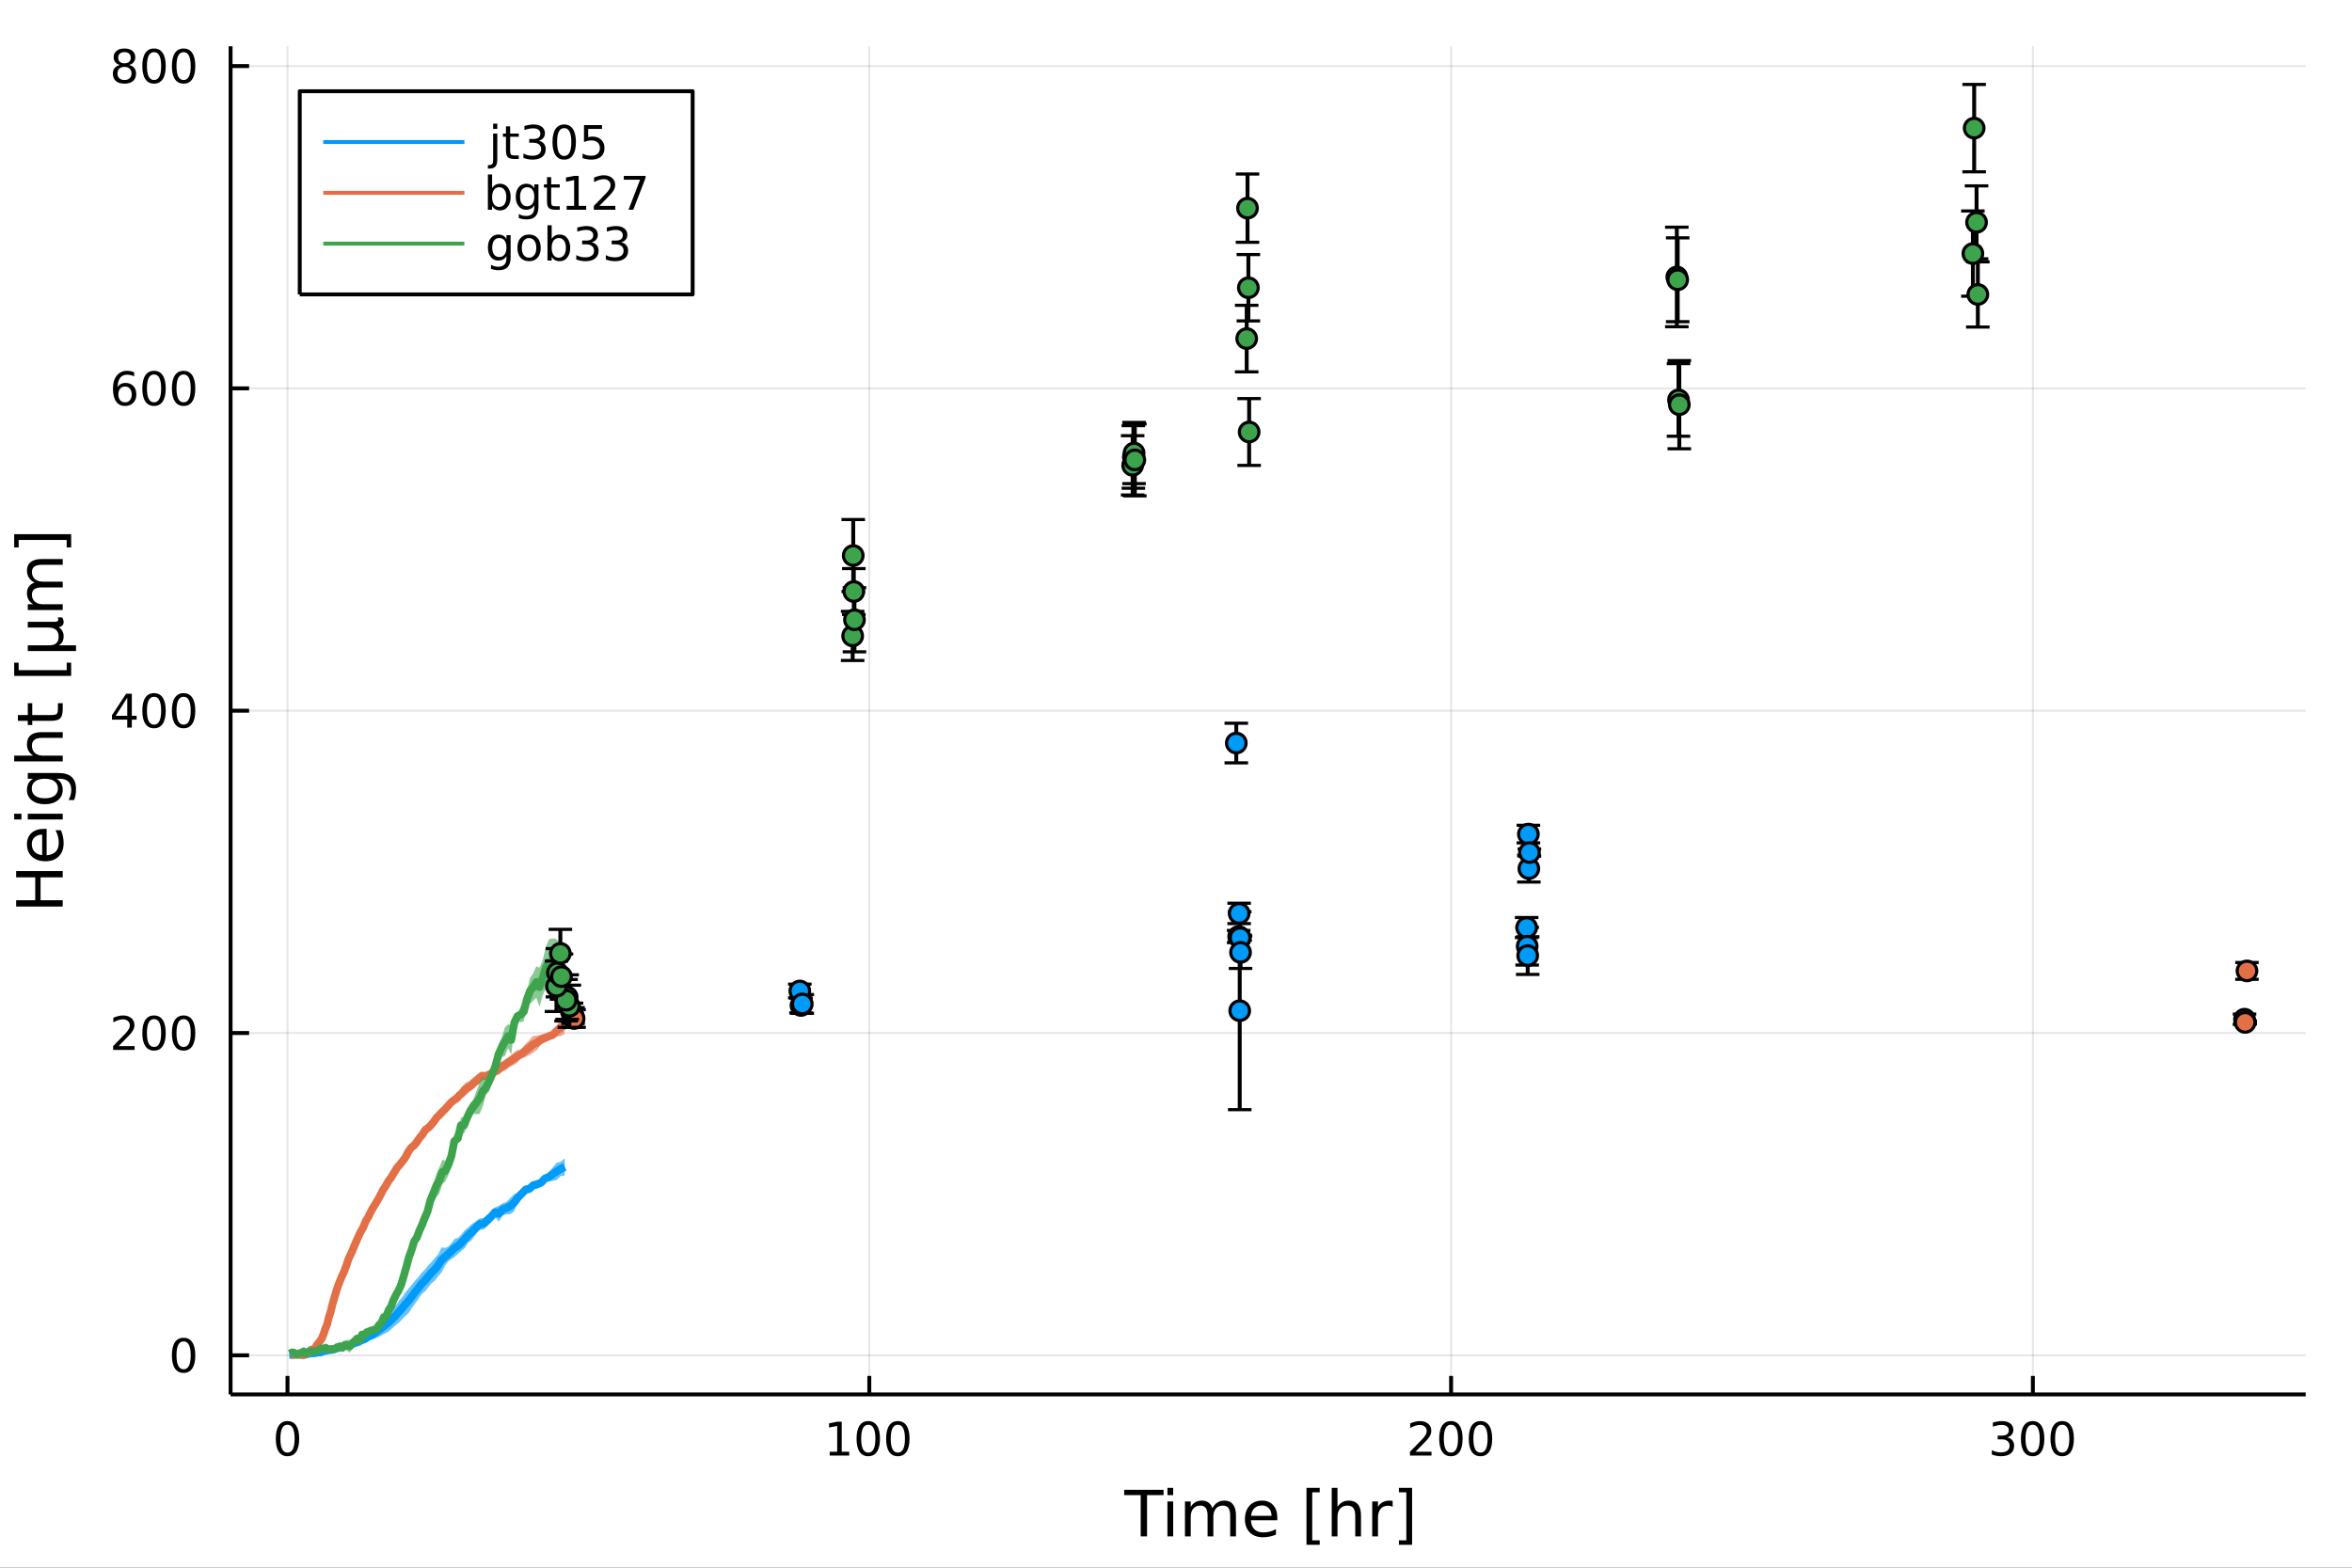 <?xml version="1.0" encoding="utf-8"?>
<svg xmlns="http://www.w3.org/2000/svg" xmlns:xlink="http://www.w3.org/1999/xlink" width="600" height="400" viewBox="0 0 2400 1600">
<rect x="0" y="0" width="2400" height="1600" fill="#333333" stroke="none"/>
<defs>
  <clipPath id="clip480">
    <rect x="0" y="0" width="2400" height="1600"/>
  </clipPath>
</defs>
<path clip-path="url(#clip480)" d="
M0 1600 L2400 1600 L2400 0 L0 0  Z
  " fill="#ffffff" fill-rule="evenodd" fill-opacity="1"/>
<defs>
  <clipPath id="clip481">
    <rect x="480" y="0" width="1681" height="1600"/>
  </clipPath>
</defs>
<path clip-path="url(#clip480)" d="
M235.283 1423.18 L2352.76 1423.18 L2352.76 47.244 L235.283 47.244  Z
  " fill="#ffffff" fill-rule="evenodd" fill-opacity="1"/>
<defs>
  <clipPath id="clip482">
    <rect x="235" y="47" width="2118" height="1377"/>
  </clipPath>
</defs>
<polyline clip-path="url(#clip482)" style="stroke:#000000; stroke-linecap:butt; stroke-linejoin:round; stroke-width:2; stroke-opacity:0.1; fill:none" points="
  293.371,1423.18 293.371,47.244 
  "/>
<polyline clip-path="url(#clip482)" style="stroke:#000000; stroke-linecap:butt; stroke-linejoin:round; stroke-width:2; stroke-opacity:0.1; fill:none" points="
  887.034,1423.18 887.034,47.244 
  "/>
<polyline clip-path="url(#clip482)" style="stroke:#000000; stroke-linecap:butt; stroke-linejoin:round; stroke-width:2; stroke-opacity:0.1; fill:none" points="
  1480.7,1423.18 1480.7,47.244 
  "/>
<polyline clip-path="url(#clip482)" style="stroke:#000000; stroke-linecap:butt; stroke-linejoin:round; stroke-width:2; stroke-opacity:0.1; fill:none" points="
  2074.36,1423.18 2074.36,47.244 
  "/>
<polyline clip-path="url(#clip480)" style="stroke:#000000; stroke-linecap:butt; stroke-linejoin:round; stroke-width:4; stroke-opacity:1; fill:none" points="
  235.283,1423.18 2352.76,1423.18 
  "/>
<polyline clip-path="url(#clip480)" style="stroke:#000000; stroke-linecap:butt; stroke-linejoin:round; stroke-width:4; stroke-opacity:1; fill:none" points="
  293.371,1423.18 293.371,1404.28 
  "/>
<polyline clip-path="url(#clip480)" style="stroke:#000000; stroke-linecap:butt; stroke-linejoin:round; stroke-width:4; stroke-opacity:1; fill:none" points="
  887.034,1423.18 887.034,1404.28 
  "/>
<polyline clip-path="url(#clip480)" style="stroke:#000000; stroke-linecap:butt; stroke-linejoin:round; stroke-width:4; stroke-opacity:1; fill:none" points="
  1480.7,1423.18 1480.7,1404.28 
  "/>
<polyline clip-path="url(#clip480)" style="stroke:#000000; stroke-linecap:butt; stroke-linejoin:round; stroke-width:4; stroke-opacity:1; fill:none" points="
  2074.36,1423.18 2074.36,1404.28 
  "/>
<path clip-path="url(#clip480)" d="M293.371 1454.1 Q289.76 1454.1 287.931 1457.66 Q286.126 1461.2 286.126 1468.33 Q286.126 1475.44 287.931 1479.01 Q289.76 1482.55 293.371 1482.55 Q297.005 1482.55 298.811 1479.01 Q300.639 1475.44 300.639 1468.33 Q300.639 1461.2 298.811 1457.66 Q297.005 1454.1 293.371 1454.1 M293.371 1450.39 Q299.181 1450.39 302.237 1455 Q305.315 1459.58 305.315 1468.33 Q305.315 1477.06 302.237 1481.67 Q299.181 1486.25 293.371 1486.25 Q287.561 1486.25 284.482 1481.67 Q281.427 1477.06 281.427 1468.33 Q281.427 1459.58 284.482 1455 Q287.561 1450.39 293.371 1450.39 Z" fill="#000000" fill-rule="evenodd" fill-opacity="1" /><path clip-path="url(#clip480)" d="M846.641 1481.64 L854.279 1481.64 L854.279 1455.28 L845.969 1456.95 L845.969 1452.69 L854.233 1451.02 L858.909 1451.02 L858.909 1481.64 L866.548 1481.64 L866.548 1485.58 L846.641 1485.58 L846.641 1481.64 Z" fill="#000000" fill-rule="evenodd" fill-opacity="1" /><path clip-path="url(#clip480)" d="M885.992 1454.1 Q882.381 1454.1 880.552 1457.66 Q878.747 1461.2 878.747 1468.33 Q878.747 1475.44 880.552 1479.01 Q882.381 1482.55 885.992 1482.55 Q889.626 1482.55 891.432 1479.01 Q893.261 1475.44 893.261 1468.33 Q893.261 1461.2 891.432 1457.66 Q889.626 1454.1 885.992 1454.1 M885.992 1450.39 Q891.802 1450.39 894.858 1455 Q897.937 1459.58 897.937 1468.33 Q897.937 1477.06 894.858 1481.67 Q891.802 1486.25 885.992 1486.25 Q880.182 1486.25 877.103 1481.67 Q874.048 1477.06 874.048 1468.33 Q874.048 1459.58 877.103 1455 Q880.182 1450.39 885.992 1450.39 Z" fill="#000000" fill-rule="evenodd" fill-opacity="1" /><path clip-path="url(#clip480)" d="M916.154 1454.1 Q912.543 1454.1 910.714 1457.66 Q908.909 1461.2 908.909 1468.33 Q908.909 1475.44 910.714 1479.01 Q912.543 1482.55 916.154 1482.55 Q919.788 1482.55 921.594 1479.01 Q923.423 1475.44 923.423 1468.33 Q923.423 1461.2 921.594 1457.66 Q919.788 1454.1 916.154 1454.1 M916.154 1450.39 Q921.964 1450.39 925.02 1455 Q928.098 1459.58 928.098 1468.33 Q928.098 1477.06 925.02 1481.67 Q921.964 1486.25 916.154 1486.25 Q910.344 1486.25 907.265 1481.67 Q904.21 1477.06 904.21 1468.33 Q904.21 1459.58 907.265 1455 Q910.344 1450.39 916.154 1450.39 Z" fill="#000000" fill-rule="evenodd" fill-opacity="1" /><path clip-path="url(#clip480)" d="M1444.39 1481.64 L1460.71 1481.64 L1460.71 1485.58 L1438.76 1485.58 L1438.76 1481.64 Q1441.43 1478.89 1446.01 1474.26 Q1450.62 1469.61 1451.8 1468.27 Q1454.04 1465.74 1454.92 1464.01 Q1455.82 1462.25 1455.82 1460.56 Q1455.82 1457.8 1453.88 1456.07 Q1451.96 1454.33 1448.86 1454.33 Q1446.66 1454.33 1444.2 1455.09 Q1441.77 1455.86 1439 1457.41 L1439 1452.69 Q1441.82 1451.55 1444.27 1450.97 Q1446.73 1450.39 1448.76 1450.39 Q1454.13 1450.39 1457.33 1453.08 Q1460.52 1455.77 1460.52 1460.26 Q1460.52 1462.39 1459.71 1464.31 Q1458.93 1466.2 1456.82 1468.8 Q1456.24 1469.47 1453.14 1472.69 Q1450.04 1475.88 1444.39 1481.64 Z" fill="#000000" fill-rule="evenodd" fill-opacity="1" /><path clip-path="url(#clip480)" d="M1480.52 1454.1 Q1476.91 1454.1 1475.08 1457.66 Q1473.28 1461.2 1473.28 1468.33 Q1473.28 1475.44 1475.08 1479.01 Q1476.91 1482.55 1480.52 1482.55 Q1484.16 1482.55 1485.96 1479.01 Q1487.79 1475.44 1487.79 1468.33 Q1487.79 1461.2 1485.96 1457.66 Q1484.16 1454.1 1480.52 1454.1 M1480.52 1450.39 Q1486.33 1450.39 1489.39 1455 Q1492.47 1459.58 1492.47 1468.33 Q1492.47 1477.06 1489.39 1481.67 Q1486.33 1486.25 1480.52 1486.25 Q1474.71 1486.25 1471.63 1481.67 Q1468.58 1477.06 1468.58 1468.33 Q1468.58 1459.58 1471.63 1455 Q1474.71 1450.39 1480.52 1450.39 Z" fill="#000000" fill-rule="evenodd" fill-opacity="1" /><path clip-path="url(#clip480)" d="M1510.68 1454.1 Q1507.07 1454.1 1505.25 1457.66 Q1503.44 1461.2 1503.44 1468.33 Q1503.44 1475.44 1505.25 1479.01 Q1507.07 1482.55 1510.68 1482.55 Q1514.32 1482.55 1516.12 1479.01 Q1517.95 1475.44 1517.95 1468.33 Q1517.95 1461.2 1516.12 1457.66 Q1514.32 1454.1 1510.68 1454.1 M1510.68 1450.39 Q1516.5 1450.39 1519.55 1455 Q1522.63 1459.58 1522.63 1468.33 Q1522.63 1477.06 1519.55 1481.67 Q1516.5 1486.25 1510.68 1486.25 Q1504.87 1486.25 1501.8 1481.67 Q1498.74 1477.06 1498.74 1468.33 Q1498.74 1459.58 1501.8 1455 Q1504.87 1450.39 1510.68 1450.39 Z" fill="#000000" fill-rule="evenodd" fill-opacity="1" /><path clip-path="url(#clip480)" d="M2048.12 1466.95 Q2051.48 1467.66 2053.35 1469.93 Q2055.25 1472.2 2055.25 1475.53 Q2055.25 1480.65 2051.73 1483.45 Q2048.21 1486.25 2041.73 1486.25 Q2039.56 1486.25 2037.24 1485.81 Q2034.95 1485.39 2032.5 1484.54 L2032.5 1480.02 Q2034.44 1481.16 2036.76 1481.74 Q2039.07 1482.32 2041.59 1482.32 Q2045.99 1482.32 2048.28 1480.58 Q2050.6 1478.84 2050.6 1475.53 Q2050.6 1472.48 2048.45 1470.77 Q2046.32 1469.03 2042.5 1469.03 L2038.47 1469.03 L2038.47 1465.19 L2042.68 1465.19 Q2046.13 1465.19 2047.96 1463.82 Q2049.79 1462.43 2049.79 1459.84 Q2049.79 1457.18 2047.89 1455.77 Q2046.01 1454.33 2042.5 1454.33 Q2040.57 1454.33 2038.38 1454.75 Q2036.18 1455.16 2033.54 1456.04 L2033.54 1451.88 Q2036.2 1451.14 2038.51 1450.77 Q2040.85 1450.39 2042.91 1450.39 Q2048.24 1450.39 2051.34 1452.83 Q2054.44 1455.23 2054.44 1459.35 Q2054.44 1462.22 2052.8 1464.21 Q2051.15 1466.18 2048.12 1466.95 Z" fill="#000000" fill-rule="evenodd" fill-opacity="1" /><path clip-path="url(#clip480)" d="M2074.12 1454.1 Q2070.51 1454.1 2068.68 1457.66 Q2066.87 1461.2 2066.87 1468.33 Q2066.87 1475.44 2068.68 1479.01 Q2070.51 1482.55 2074.12 1482.55 Q2077.75 1482.55 2079.56 1479.01 Q2081.38 1475.44 2081.38 1468.33 Q2081.38 1461.2 2079.56 1457.66 Q2077.75 1454.1 2074.12 1454.1 M2074.12 1450.39 Q2079.93 1450.39 2082.98 1455 Q2086.06 1459.58 2086.06 1468.33 Q2086.06 1477.06 2082.98 1481.67 Q2079.93 1486.25 2074.12 1486.25 Q2068.31 1486.25 2065.23 1481.67 Q2062.17 1477.06 2062.17 1468.33 Q2062.17 1459.58 2065.23 1455 Q2068.31 1450.39 2074.12 1450.39 Z" fill="#000000" fill-rule="evenodd" fill-opacity="1" /><path clip-path="url(#clip480)" d="M2104.28 1454.1 Q2100.67 1454.1 2098.84 1457.66 Q2097.03 1461.2 2097.03 1468.33 Q2097.03 1475.44 2098.84 1479.01 Q2100.67 1482.55 2104.28 1482.55 Q2107.91 1482.55 2109.72 1479.01 Q2111.55 1475.44 2111.55 1468.33 Q2111.55 1461.2 2109.72 1457.66 Q2107.91 1454.1 2104.28 1454.1 M2104.28 1450.39 Q2110.09 1450.39 2113.14 1455 Q2116.22 1459.58 2116.22 1468.33 Q2116.22 1477.06 2113.14 1481.67 Q2110.09 1486.25 2104.28 1486.25 Q2098.47 1486.25 2095.39 1481.67 Q2092.33 1477.06 2092.33 1468.33 Q2092.33 1459.58 2095.39 1455 Q2098.47 1450.39 2104.28 1450.39 Z" fill="#000000" fill-rule="evenodd" fill-opacity="1" /><path clip-path="url(#clip480)" d="M1147.11 1520.52 L1187.31 1520.52 L1187.31 1525.93 L1170.45 1525.93 L1170.45 1568.04 L1163.98 1568.04 L1163.98 1525.93 L1147.11 1525.93 L1147.11 1520.52 Z" fill="#000000" fill-rule="evenodd" fill-opacity="1" /><path clip-path="url(#clip480)" d="M1191.26 1532.4 L1197.12 1532.4 L1197.12 1568.04 L1191.26 1568.04 L1191.26 1532.4 M1191.26 1518.52 L1197.12 1518.52 L1197.12 1525.93 L1191.26 1525.93 L1191.26 1518.52 Z" fill="#000000" fill-rule="evenodd" fill-opacity="1" /><path clip-path="url(#clip480)" d="M1237.13 1539.24 Q1239.32 1535.29 1242.38 1533.41 Q1245.43 1531.54 1249.57 1531.54 Q1255.14 1531.54 1258.16 1535.45 Q1261.19 1539.33 1261.19 1546.53 L1261.19 1568.04 L1255.3 1568.04 L1255.3 1546.72 Q1255.3 1541.59 1253.49 1539.11 Q1251.67 1536.63 1247.95 1536.63 Q1243.4 1536.63 1240.75 1539.65 Q1238.11 1542.68 1238.11 1547.9 L1238.11 1568.04 L1232.22 1568.04 L1232.22 1546.72 Q1232.22 1541.56 1230.41 1539.11 Q1228.6 1536.63 1224.81 1536.63 Q1220.32 1536.63 1217.68 1539.68 Q1215.04 1542.71 1215.04 1547.9 L1215.04 1568.04 L1209.15 1568.04 L1209.15 1532.4 L1215.04 1532.4 L1215.04 1537.93 Q1217.04 1534.66 1219.84 1533.1 Q1222.64 1531.54 1226.5 1531.54 Q1230.38 1531.54 1233.08 1533.51 Q1235.82 1535.48 1237.13 1539.24 Z" fill="#000000" fill-rule="evenodd" fill-opacity="1" /><path clip-path="url(#clip480)" d="M1303.36 1548.76 L1303.36 1551.62 L1276.43 1551.62 Q1276.82 1557.67 1280.06 1560.85 Q1283.34 1564 1289.17 1564 Q1292.54 1564 1295.69 1563.17 Q1298.87 1562.35 1301.99 1560.69 L1301.99 1566.23 Q1298.84 1567.57 1295.53 1568.27 Q1292.22 1568.97 1288.82 1568.97 Q1280.29 1568.97 1275.29 1564 Q1270.32 1559.04 1270.32 1550.57 Q1270.32 1541.82 1275.03 1536.69 Q1279.78 1531.54 1287.8 1531.54 Q1294.99 1531.54 1299.16 1536.18 Q1303.36 1540.8 1303.36 1548.76 M1297.5 1547.04 Q1297.44 1542.23 1294.8 1539.37 Q1292.19 1536.5 1287.86 1536.5 Q1282.96 1536.5 1280 1539.27 Q1277.07 1542.04 1276.63 1547.07 L1297.5 1547.04 Z" fill="#000000" fill-rule="evenodd" fill-opacity="1" /><path clip-path="url(#clip480)" d="M1333.15 1518.52 L1346.65 1518.52 L1346.65 1523.07 L1339.01 1523.07 L1339.01 1572.09 L1346.65 1572.09 L1346.65 1576.64 L1333.15 1576.64 L1333.15 1518.52 Z" fill="#000000" fill-rule="evenodd" fill-opacity="1" /><path clip-path="url(#clip480)" d="M1388.76 1546.53 L1388.76 1568.04 L1382.9 1568.04 L1382.9 1546.72 Q1382.9 1541.66 1380.93 1539.14 Q1378.95 1536.63 1375.01 1536.63 Q1370.26 1536.63 1367.53 1539.65 Q1364.79 1542.68 1364.79 1547.9 L1364.79 1568.04 L1358.9 1568.04 L1358.9 1518.52 L1364.79 1518.52 L1364.79 1537.93 Q1366.89 1534.72 1369.72 1533.13 Q1372.59 1531.54 1376.31 1531.54 Q1382.45 1531.54 1385.61 1535.36 Q1388.76 1539.14 1388.76 1546.53 Z" fill="#000000" fill-rule="evenodd" fill-opacity="1" /><path clip-path="url(#clip480)" d="M1421.09 1537.87 Q1420.11 1537.3 1418.93 1537.04 Q1417.78 1536.76 1416.38 1536.76 Q1411.42 1536.76 1408.75 1540 Q1406.1 1543.22 1406.1 1549.27 L1406.1 1568.04 L1400.22 1568.04 L1400.22 1532.4 L1406.1 1532.4 L1406.1 1537.93 Q1407.95 1534.69 1410.91 1533.13 Q1413.87 1531.54 1418.1 1531.54 Q1418.71 1531.54 1419.44 1531.63 Q1420.17 1531.7 1421.06 1531.85 L1421.09 1537.87 Z" fill="#000000" fill-rule="evenodd" fill-opacity="1" /><path clip-path="url(#clip480)" d="M1440.92 1518.52 L1440.92 1576.64 L1427.43 1576.64 L1427.43 1572.09 L1435.04 1572.09 L1435.04 1523.07 L1427.43 1523.07 L1427.43 1518.52 L1440.92 1518.52 Z" fill="#000000" fill-rule="evenodd" fill-opacity="1" /><polyline clip-path="url(#clip482)" style="stroke:#000000; stroke-linecap:butt; stroke-linejoin:round; stroke-width:2; stroke-opacity:0.1; fill:none" points="
  235.283,1383.26 2352.76,1383.26 
  "/>
<polyline clip-path="url(#clip482)" style="stroke:#000000; stroke-linecap:butt; stroke-linejoin:round; stroke-width:2; stroke-opacity:0.1; fill:none" points="
  235.283,1054.29 2352.76,1054.29 
  "/>
<polyline clip-path="url(#clip482)" style="stroke:#000000; stroke-linecap:butt; stroke-linejoin:round; stroke-width:2; stroke-opacity:0.1; fill:none" points="
  235.283,725.334 2352.76,725.334 
  "/>
<polyline clip-path="url(#clip482)" style="stroke:#000000; stroke-linecap:butt; stroke-linejoin:round; stroke-width:2; stroke-opacity:0.1; fill:none" points="
  235.283,396.373 2352.76,396.373 
  "/>
<polyline clip-path="url(#clip482)" style="stroke:#000000; stroke-linecap:butt; stroke-linejoin:round; stroke-width:2; stroke-opacity:0.1; fill:none" points="
  235.283,67.412 2352.76,67.412 
  "/>
<polyline clip-path="url(#clip480)" style="stroke:#000000; stroke-linecap:butt; stroke-linejoin:round; stroke-width:4; stroke-opacity:1; fill:none" points="
  235.283,1423.18 235.283,47.244 
  "/>
<polyline clip-path="url(#clip480)" style="stroke:#000000; stroke-linecap:butt; stroke-linejoin:round; stroke-width:4; stroke-opacity:1; fill:none" points="
  235.283,1383.26 254.18,1383.26 
  "/>
<polyline clip-path="url(#clip480)" style="stroke:#000000; stroke-linecap:butt; stroke-linejoin:round; stroke-width:4; stroke-opacity:1; fill:none" points="
  235.283,1054.29 254.18,1054.29 
  "/>
<polyline clip-path="url(#clip480)" style="stroke:#000000; stroke-linecap:butt; stroke-linejoin:round; stroke-width:4; stroke-opacity:1; fill:none" points="
  235.283,725.334 254.18,725.334 
  "/>
<polyline clip-path="url(#clip480)" style="stroke:#000000; stroke-linecap:butt; stroke-linejoin:round; stroke-width:4; stroke-opacity:1; fill:none" points="
  235.283,396.373 254.18,396.373 
  "/>
<polyline clip-path="url(#clip480)" style="stroke:#000000; stroke-linecap:butt; stroke-linejoin:round; stroke-width:4; stroke-opacity:1; fill:none" points="
  235.283,67.412 254.18,67.412 
  "/>
<path clip-path="url(#clip480)" d="M187.338 1369.05 Q183.727 1369.05 181.899 1372.62 Q180.093 1376.16 180.093 1383.29 Q180.093 1390.4 181.899 1393.96 Q183.727 1397.5 187.338 1397.5 Q190.973 1397.5 192.778 1393.96 Q194.607 1390.4 194.607 1383.29 Q194.607 1376.16 192.778 1372.62 Q190.973 1369.05 187.338 1369.05 M187.338 1365.35 Q193.149 1365.35 196.204 1369.96 Q199.283 1374.54 199.283 1383.29 Q199.283 1392.02 196.204 1396.62 Q193.149 1401.21 187.338 1401.21 Q181.528 1401.21 178.45 1396.62 Q175.394 1392.02 175.394 1383.29 Q175.394 1374.54 178.45 1369.96 Q181.528 1365.35 187.338 1365.35 Z" fill="#000000" fill-rule="evenodd" fill-opacity="1" /><path clip-path="url(#clip480)" d="M121.043 1067.64 L137.362 1067.64 L137.362 1071.57 L115.418 1071.57 L115.418 1067.64 Q118.08 1064.89 122.663 1060.26 Q127.269 1055.6 128.45 1054.26 Q130.695 1051.74 131.575 1050 Q132.478 1048.24 132.478 1046.55 Q132.478 1043.8 130.533 1042.06 Q128.612 1040.33 125.51 1040.33 Q123.311 1040.33 120.857 1041.09 Q118.427 1041.85 115.649 1043.4 L115.649 1038.68 Q118.473 1037.55 120.927 1036.97 Q123.38 1036.39 125.418 1036.39 Q130.788 1036.39 133.982 1039.08 Q137.177 1041.76 137.177 1046.25 Q137.177 1048.38 136.367 1050.3 Q135.579 1052.2 133.473 1054.79 Q132.894 1055.46 129.792 1058.68 Q126.691 1061.88 121.043 1067.64 Z" fill="#000000" fill-rule="evenodd" fill-opacity="1" /><path clip-path="url(#clip480)" d="M157.177 1040.09 Q153.566 1040.09 151.737 1043.66 Q149.931 1047.2 149.931 1054.33 Q149.931 1061.44 151.737 1065 Q153.566 1068.54 157.177 1068.54 Q160.811 1068.54 162.616 1065 Q164.445 1061.44 164.445 1054.33 Q164.445 1047.2 162.616 1043.66 Q160.811 1040.09 157.177 1040.09 M157.177 1036.39 Q162.987 1036.39 166.042 1041 Q169.121 1045.58 169.121 1054.33 Q169.121 1063.06 166.042 1067.66 Q162.987 1072.25 157.177 1072.25 Q151.366 1072.25 148.288 1067.66 Q145.232 1063.06 145.232 1054.33 Q145.232 1045.58 148.288 1041 Q151.366 1036.39 157.177 1036.39 Z" fill="#000000" fill-rule="evenodd" fill-opacity="1" /><path clip-path="url(#clip480)" d="M187.338 1040.09 Q183.727 1040.09 181.899 1043.66 Q180.093 1047.2 180.093 1054.33 Q180.093 1061.44 181.899 1065 Q183.727 1068.54 187.338 1068.54 Q190.973 1068.54 192.778 1065 Q194.607 1061.44 194.607 1054.33 Q194.607 1047.2 192.778 1043.66 Q190.973 1040.09 187.338 1040.09 M187.338 1036.39 Q193.149 1036.39 196.204 1041 Q199.283 1045.58 199.283 1054.33 Q199.283 1063.06 196.204 1067.66 Q193.149 1072.25 187.338 1072.25 Q181.528 1072.25 178.45 1067.66 Q175.394 1063.06 175.394 1054.33 Q175.394 1045.58 178.45 1041 Q181.528 1036.39 187.338 1036.39 Z" fill="#000000" fill-rule="evenodd" fill-opacity="1" /><path clip-path="url(#clip480)" d="M129.862 712.128 L118.056 730.577 L129.862 730.577 L129.862 712.128 M128.635 708.054 L134.515 708.054 L134.515 730.577 L139.445 730.577 L139.445 734.466 L134.515 734.466 L134.515 742.614 L129.862 742.614 L129.862 734.466 L114.26 734.466 L114.26 729.952 L128.635 708.054 Z" fill="#000000" fill-rule="evenodd" fill-opacity="1" /><path clip-path="url(#clip480)" d="M157.177 711.133 Q153.566 711.133 151.737 714.697 Q149.931 718.239 149.931 725.369 Q149.931 732.475 151.737 736.04 Q153.566 739.582 157.177 739.582 Q160.811 739.582 162.616 736.04 Q164.445 732.475 164.445 725.369 Q164.445 718.239 162.616 714.697 Q160.811 711.133 157.177 711.133 M157.177 707.429 Q162.987 707.429 166.042 712.035 Q169.121 716.619 169.121 725.369 Q169.121 734.095 166.042 738.702 Q162.987 743.285 157.177 743.285 Q151.366 743.285 148.288 738.702 Q145.232 734.095 145.232 725.369 Q145.232 716.619 148.288 712.035 Q151.366 707.429 157.177 707.429 Z" fill="#000000" fill-rule="evenodd" fill-opacity="1" /><path clip-path="url(#clip480)" d="M187.338 711.133 Q183.727 711.133 181.899 714.697 Q180.093 718.239 180.093 725.369 Q180.093 732.475 181.899 736.04 Q183.727 739.582 187.338 739.582 Q190.973 739.582 192.778 736.04 Q194.607 732.475 194.607 725.369 Q194.607 718.239 192.778 714.697 Q190.973 711.133 187.338 711.133 M187.338 707.429 Q193.149 707.429 196.204 712.035 Q199.283 716.619 199.283 725.369 Q199.283 734.095 196.204 738.702 Q193.149 743.285 187.338 743.285 Q181.528 743.285 178.45 738.702 Q175.394 734.095 175.394 725.369 Q175.394 716.619 178.45 712.035 Q181.528 707.429 187.338 707.429 Z" fill="#000000" fill-rule="evenodd" fill-opacity="1" /><path clip-path="url(#clip480)" d="M127.593 394.509 Q124.445 394.509 122.593 396.662 Q120.765 398.815 120.765 402.565 Q120.765 406.292 122.593 408.468 Q124.445 410.62 127.593 410.62 Q130.742 410.62 132.57 408.468 Q134.422 406.292 134.422 402.565 Q134.422 398.815 132.57 396.662 Q130.742 394.509 127.593 394.509 M136.876 379.857 L136.876 384.116 Q135.117 383.283 133.311 382.843 Q131.529 382.403 129.769 382.403 Q125.14 382.403 122.686 385.528 Q120.255 388.653 119.908 394.972 Q121.274 392.959 123.334 391.894 Q125.394 390.806 127.871 390.806 Q133.08 390.806 136.089 393.977 Q139.121 397.125 139.121 402.565 Q139.121 407.889 135.973 411.107 Q132.825 414.324 127.593 414.324 Q121.598 414.324 118.427 409.741 Q115.256 405.134 115.256 396.408 Q115.256 388.213 119.144 383.352 Q123.033 378.468 129.584 378.468 Q131.343 378.468 133.126 378.815 Q134.931 379.162 136.876 379.857 Z" fill="#000000" fill-rule="evenodd" fill-opacity="1" /><path clip-path="url(#clip480)" d="M157.177 382.172 Q153.566 382.172 151.737 385.736 Q149.931 389.278 149.931 396.408 Q149.931 403.514 151.737 407.079 Q153.566 410.62 157.177 410.62 Q160.811 410.62 162.616 407.079 Q164.445 403.514 164.445 396.408 Q164.445 389.278 162.616 385.736 Q160.811 382.172 157.177 382.172 M157.177 378.468 Q162.987 378.468 166.042 383.074 Q169.121 387.658 169.121 396.408 Q169.121 405.134 166.042 409.741 Q162.987 414.324 157.177 414.324 Q151.366 414.324 148.288 409.741 Q145.232 405.134 145.232 396.408 Q145.232 387.658 148.288 383.074 Q151.366 378.468 157.177 378.468 Z" fill="#000000" fill-rule="evenodd" fill-opacity="1" /><path clip-path="url(#clip480)" d="M187.338 382.172 Q183.727 382.172 181.899 385.736 Q180.093 389.278 180.093 396.408 Q180.093 403.514 181.899 407.079 Q183.727 410.62 187.338 410.62 Q190.973 410.62 192.778 407.079 Q194.607 403.514 194.607 396.408 Q194.607 389.278 192.778 385.736 Q190.973 382.172 187.338 382.172 M187.338 378.468 Q193.149 378.468 196.204 383.074 Q199.283 387.658 199.283 396.408 Q199.283 405.134 196.204 409.741 Q193.149 414.324 187.338 414.324 Q181.528 414.324 178.45 409.741 Q175.394 405.134 175.394 396.408 Q175.394 387.658 178.45 383.074 Q181.528 378.468 187.338 378.468 Z" fill="#000000" fill-rule="evenodd" fill-opacity="1" /><path clip-path="url(#clip480)" d="M127.015 68.28 Q123.681 68.28 121.76 70.062 Q119.862 71.845 119.862 74.97 Q119.862 78.095 121.76 79.877 Q123.681 81.659 127.015 81.659 Q130.348 81.659 132.269 79.877 Q134.191 78.072 134.191 74.97 Q134.191 71.845 132.269 70.062 Q130.371 68.28 127.015 68.28 M122.339 66.289 Q119.33 65.549 117.64 63.488 Q115.973 61.428 115.973 58.465 Q115.973 54.322 118.913 51.914 Q121.876 49.507 127.015 49.507 Q132.177 49.507 135.117 51.914 Q138.056 54.322 138.056 58.465 Q138.056 61.428 136.367 63.488 Q134.7 65.549 131.714 66.289 Q135.093 67.076 136.968 69.368 Q138.867 71.659 138.867 74.97 Q138.867 79.993 135.788 82.678 Q132.732 85.363 127.015 85.363 Q121.297 85.363 118.218 82.678 Q115.163 79.993 115.163 74.97 Q115.163 71.659 117.061 69.368 Q118.959 67.076 122.339 66.289 M120.626 58.905 Q120.626 61.59 122.293 63.095 Q123.982 64.599 127.015 64.599 Q130.024 64.599 131.714 63.095 Q133.427 61.59 133.427 58.905 Q133.427 56.22 131.714 54.715 Q130.024 53.211 127.015 53.211 Q123.982 53.211 122.293 54.715 Q120.626 56.22 120.626 58.905 Z" fill="#000000" fill-rule="evenodd" fill-opacity="1" /><path clip-path="url(#clip480)" d="M157.177 53.211 Q153.566 53.211 151.737 56.775 Q149.931 60.317 149.931 67.447 Q149.931 74.553 151.737 78.118 Q153.566 81.659 157.177 81.659 Q160.811 81.659 162.616 78.118 Q164.445 74.553 164.445 67.447 Q164.445 60.317 162.616 56.775 Q160.811 53.211 157.177 53.211 M157.177 49.507 Q162.987 49.507 166.042 54.113 Q169.121 58.697 169.121 67.447 Q169.121 76.173 166.042 80.78 Q162.987 85.363 157.177 85.363 Q151.366 85.363 148.288 80.78 Q145.232 76.173 145.232 67.447 Q145.232 58.697 148.288 54.113 Q151.366 49.507 157.177 49.507 Z" fill="#000000" fill-rule="evenodd" fill-opacity="1" /><path clip-path="url(#clip480)" d="M187.338 53.211 Q183.727 53.211 181.899 56.775 Q180.093 60.317 180.093 67.447 Q180.093 74.553 181.899 78.118 Q183.727 81.659 187.338 81.659 Q190.973 81.659 192.778 78.118 Q194.607 74.553 194.607 67.447 Q194.607 60.317 192.778 56.775 Q190.973 53.211 187.338 53.211 M187.338 49.507 Q193.149 49.507 196.204 54.113 Q199.283 58.697 199.283 67.447 Q199.283 76.173 196.204 80.78 Q193.149 85.363 187.338 85.363 Q181.528 85.363 178.45 80.78 Q175.394 76.173 175.394 67.447 Q175.394 58.697 178.45 54.113 Q181.528 49.507 187.338 49.507 Z" fill="#000000" fill-rule="evenodd" fill-opacity="1" /><path clip-path="url(#clip480)" d="M16.484 925.228 L16.484 918.799 L35.963 918.799 L35.963 895.437 L16.484 895.437 L16.484 889.007 L64.004 889.007 L64.004 895.437 L41.374 895.437 L41.374 918.799 L64.004 918.799 L64.004 925.228 L16.484 925.228 Z" fill="#000000" fill-rule="evenodd" fill-opacity="1" /><path clip-path="url(#clip480)" d="M44.716 845.975 L47.581 845.975 L47.581 872.902 Q53.628 872.52 56.811 869.274 Q59.962 865.995 59.962 860.171 Q59.962 856.797 59.134 853.646 Q58.307 850.463 56.652 847.344 L62.19 847.344 Q63.527 850.495 64.227 853.805 Q64.927 857.115 64.927 860.521 Q64.927 869.051 59.962 874.048 Q54.997 879.013 46.53 879.013 Q37.777 879.013 32.653 874.303 Q27.497 869.56 27.497 861.539 Q27.497 854.346 32.144 850.177 Q36.759 845.975 44.716 845.975 M42.997 851.832 Q38.191 851.895 35.327 854.537 Q32.462 857.147 32.462 861.476 Q32.462 866.377 35.231 869.337 Q38 872.266 43.029 872.711 L42.997 851.832 Z" fill="#000000" fill-rule="evenodd" fill-opacity="1" /><path clip-path="url(#clip480)" d="M28.356 836.363 L28.356 830.507 L64.004 830.507 L64.004 836.363 L28.356 836.363 M14.479 836.363 L14.479 830.507 L21.895 830.507 L21.895 836.363 L14.479 836.363 Z" fill="#000000" fill-rule="evenodd" fill-opacity="1" /><path clip-path="url(#clip480)" d="M45.766 794.795 Q39.401 794.795 35.9 797.437 Q32.398 800.047 32.398 804.789 Q32.398 809.5 35.9 812.142 Q39.401 814.751 45.766 814.751 Q52.1 814.751 55.601 812.142 Q59.103 809.5 59.103 804.789 Q59.103 800.047 55.601 797.437 Q52.1 794.795 45.766 794.795 M59.58 788.939 Q68.683 788.939 73.107 792.981 Q77.563 797.023 77.563 805.362 Q77.563 808.449 77.086 811.187 Q76.64 813.924 75.685 816.502 L69.988 816.502 Q71.388 813.924 72.057 811.409 Q72.725 808.895 72.725 806.285 Q72.725 800.524 69.701 797.66 Q66.71 794.795 60.63 794.795 L57.734 794.795 Q60.885 796.609 62.445 799.442 Q64.004 802.275 64.004 806.221 Q64.004 812.778 59.007 816.788 Q54.01 820.799 45.766 820.799 Q37.491 820.799 32.494 816.788 Q27.497 812.778 27.497 806.221 Q27.497 802.275 29.056 799.442 Q30.616 796.609 33.767 794.795 L28.356 794.795 L28.356 788.939 L59.58 788.939 Z" fill="#000000" fill-rule="evenodd" fill-opacity="1" /><path clip-path="url(#clip480)" d="M42.488 747.243 L64.004 747.243 L64.004 753.1 L42.679 753.1 Q37.618 753.1 35.104 755.073 Q32.589 757.046 32.589 760.993 Q32.589 765.736 35.613 768.473 Q38.637 771.21 43.857 771.21 L64.004 771.21 L64.004 777.098 L14.479 777.098 L14.479 771.21 L33.894 771.21 Q30.68 769.109 29.088 766.277 Q27.497 763.412 27.497 759.688 Q27.497 753.545 31.316 750.394 Q35.104 747.243 42.488 747.243 Z" fill="#000000" fill-rule="evenodd" fill-opacity="1" /><path clip-path="url(#clip480)" d="M18.235 729.769 L28.356 729.769 L28.356 717.706 L32.908 717.706 L32.908 729.769 L52.259 729.769 Q56.62 729.769 57.861 728.592 Q59.103 727.382 59.103 723.722 L59.103 717.706 L64.004 717.706 L64.004 723.722 Q64.004 730.501 61.49 733.079 Q58.943 735.658 52.259 735.658 L32.908 735.658 L32.908 739.954 L28.356 739.954 L28.356 735.658 L18.235 735.658 L18.235 729.769 Z" fill="#000000" fill-rule="evenodd" fill-opacity="1" /><path clip-path="url(#clip480)" d="M14.479 689.824 L14.479 676.329 L19.03 676.329 L19.03 683.968 L68.046 683.968 L68.046 676.329 L72.598 676.329 L72.598 689.824 L14.479 689.824 Z" fill="#000000" fill-rule="evenodd" fill-opacity="1" /><path clip-path="url(#clip480)" d="M77.563 664.457 L28.356 664.457 L28.356 658.601 L50.509 658.601 Q55.124 658.601 57.479 656.405 Q59.835 654.208 59.835 649.911 Q59.835 645.201 57.161 642.846 Q54.487 640.458 49.14 640.458 L28.356 640.458 L28.356 634.602 L55.792 634.602 Q57.702 634.602 58.625 634.061 Q59.516 633.488 59.516 632.31 Q59.516 632.024 59.357 631.515 Q59.166 631.005 58.784 630.114 L63.495 630.114 Q64.227 631.419 64.577 632.597 Q64.927 633.743 64.927 634.857 Q64.927 637.053 63.686 638.358 Q62.445 639.663 59.898 640.14 Q62.413 641.732 63.686 644.055 Q64.927 646.347 64.927 649.466 Q64.927 652.712 63.686 655.004 Q62.445 657.264 59.962 658.601 L77.563 658.601 L77.563 664.457 Z" fill="#000000" fill-rule="evenodd" fill-opacity="1" /><path clip-path="url(#clip480)" d="M35.199 594.625 Q31.253 592.429 29.375 589.374 Q27.497 586.318 27.497 582.18 Q27.497 576.61 31.412 573.587 Q35.295 570.563 42.488 570.563 L64.004 570.563 L64.004 576.451 L42.679 576.451 Q37.555 576.451 35.072 578.265 Q32.589 580.08 32.589 583.804 Q32.589 588.355 35.613 590.997 Q38.637 593.639 43.857 593.639 L64.004 593.639 L64.004 599.527 L42.679 599.527 Q37.523 599.527 35.072 601.341 Q32.589 603.155 32.589 606.943 Q32.589 611.431 35.645 614.073 Q38.669 616.714 43.857 616.714 L64.004 616.714 L64.004 622.603 L28.356 622.603 L28.356 616.714 L33.894 616.714 Q30.616 614.709 29.056 611.908 Q27.497 609.107 27.497 605.256 Q27.497 601.373 29.47 598.668 Q31.444 595.93 35.199 594.625 Z" fill="#000000" fill-rule="evenodd" fill-opacity="1" /><path clip-path="url(#clip480)" d="M14.479 545.196 L72.598 545.196 L72.598 558.691 L68.046 558.691 L68.046 551.084 L19.03 551.084 L19.03 558.691 L14.479 558.691 L14.479 545.196 Z" fill="#000000" fill-rule="evenodd" fill-opacity="1" /><path clip-path="url(#clip482)" d="
M295.211 1382.94 L297.349 1382.86 L299.486 1383.01 L301.564 1382.91 L303.701 1382.76 L305.838 1383.54 L307.975 1383.59 L310.112 1383.27 L312.19 1382.85 L314.327 1382.45 
  L316.939 1381.63 L319.611 1381.67 L322.223 1381.39 L324.835 1380.75 L327.447 1381.37 L330.059 1379.18 L332.671 1379.53 L335.343 1379.2 L338.43 1377.94 L341.873 1376.9 
  L345.257 1375.94 L348.641 1375.55 L352.025 1374.87 L355.409 1374.03 L358.793 1373.62 L362.177 1372.66 L365.56 1372.36 L368.944 1371.11 L372.328 1369.79 L375.712 1368.41 
  L379.274 1367.09 L382.658 1366.04 L386.042 1364.65 L389.426 1362.89 L392.869 1360.98 L396.253 1359.13 L399.637 1356.34 L403.021 1353.13 L406.404 1350.43 L409.788 1347.14 
  L413.232 1343.48 L416.615 1340.51 L419.999 1335.48 L423.383 1330.66 L426.767 1326.04 L430.21 1320.88 L433.594 1318.07 L436.978 1313.96 L440.362 1309.66 L443.746 1307.19 
  L447.13 1302.41 L450.514 1298.77 L453.957 1292.11 L457.341 1287.41 L460.725 1284.94 L464.168 1282.6 L467.552 1279.52 L470.936 1276.55 L474.319 1273.68 L477.703 1268.36 
  L481.503 1265.53 L485.421 1259.86 L489.339 1255.35 L493.257 1254.81 L497.235 1251.57 L501.153 1246.71 L505.071 1241.92 L508.989 1246.82 L512.907 1240.58 L516.826 1239.38 
  L520.744 1239.21 L524.721 1236.18 L528.64 1226.42 L532.558 1221.02 L536.476 1217.71 L540.394 1217.85 L544.312 1213.38 L547.934 1213.23 L552.089 1209.93 L556.067 1205.38 
  L559.985 1206.11 L563.903 1205.11 L567.999 1204.31 L572.155 1200.24 L576.311 1199.79 L576.311 1182.24 L572.155 1185.68 L567.999 1186.83 L563.903 1191.62 L559.985 1196.18 
  L556.067 1200.28 L552.089 1204.21 L547.934 1204.36 L544.312 1205.73 L540.394 1208.59 L536.476 1210.29 L532.558 1215.17 L528.64 1217.67 L524.721 1218.62 L520.744 1222.49 
  L516.826 1226.59 L512.907 1228.1 L508.989 1230.57 L505.071 1232.34 L501.153 1236.89 L497.235 1239.67 L493.257 1243.21 L489.339 1243.4 L485.421 1246.63 L481.503 1249.12 
  L477.703 1252.78 L474.319 1255.46 L470.936 1259.67 L467.552 1263.28 L464.168 1264.22 L460.725 1268.56 L457.341 1272.37 L453.957 1273.6 L450.514 1273.07 L447.13 1280.25 
  L443.746 1283.97 L440.362 1287.96 L436.978 1291.56 L433.594 1295.72 L430.21 1299.07 L426.767 1303.58 L423.383 1307.08 L419.999 1311.49 L416.615 1315.42 L413.232 1319.7 
  L409.788 1324.62 L406.404 1328.67 L403.021 1333.77 L399.637 1337.05 L396.253 1341.02 L392.869 1344.27 L389.426 1348.13 L386.042 1351.27 L382.658 1354.88 L379.274 1358.51 
  L375.712 1360.37 L372.328 1363.46 L368.944 1364.83 L365.56 1366.97 L362.177 1368.72 L358.793 1370.6 L355.409 1372.19 L352.025 1372.74 L348.641 1373.49 L345.257 1375.49 
  L341.873 1376.59 L338.43 1377.36 L335.343 1376.77 L332.671 1377.58 L330.059 1378.8 L327.447 1379.09 L324.835 1379.88 L322.223 1380.43 L319.611 1380.67 L316.939 1380.92 
  L314.327 1381.17 L312.19 1382 L310.112 1381.9 L307.975 1381.82 L305.838 1381.74 L303.701 1382.36 L301.564 1382.48 L299.486 1382.49 L297.349 1382.54 L295.211 1382.66 
   Z
  " fill="#009af9" fill-rule="evenodd" fill-opacity="0.6"/>
<polyline clip-path="url(#clip482)" style="stroke:#009af9; stroke-linecap:butt; stroke-linejoin:round; stroke-width:8; stroke-opacity:1; fill:none" points="
  295.211,1382.8 297.349,1382.7 299.486,1382.75 301.564,1382.69 303.701,1382.56 305.838,1382.64 307.975,1382.7 310.112,1382.58 312.19,1382.42 314.327,1381.81 
  316.939,1381.28 319.611,1381.17 322.223,1380.91 324.835,1380.32 327.447,1380.23 330.059,1378.99 332.671,1378.56 335.343,1377.98 338.43,1377.65 341.873,1376.74 
  345.257,1375.72 348.641,1374.52 352.025,1373.81 355.409,1373.11 358.793,1372.11 362.177,1370.69 365.56,1369.66 368.944,1367.97 372.328,1366.62 375.712,1364.39 
  379.274,1362.8 382.658,1360.46 386.042,1357.96 389.426,1355.51 392.869,1352.62 396.253,1350.08 399.637,1346.69 403.021,1343.45 406.404,1339.55 409.788,1335.88 
  413.232,1331.59 416.615,1327.97 419.999,1323.49 423.383,1318.87 426.767,1314.81 430.21,1309.98 433.594,1306.9 436.978,1302.76 440.362,1298.81 443.746,1295.58 
  447.13,1291.33 450.514,1285.92 453.957,1282.85 457.341,1279.89 460.725,1276.75 464.168,1273.41 467.552,1271.4 470.936,1268.11 474.319,1264.57 477.703,1260.57 
  481.503,1257.32 485.421,1253.24 489.339,1249.38 493.257,1249.01 497.235,1245.62 501.153,1241.8 505.071,1237.13 508.989,1238.7 512.907,1234.34 516.826,1232.98 
  520.744,1230.85 524.721,1227.4 528.64,1222.04 532.558,1218.09 536.476,1214 540.394,1213.22 544.312,1209.55 547.934,1208.8 552.089,1207.07 556.067,1202.83 
  559.985,1201.14 563.903,1198.37 567.999,1195.57 572.155,1192.96 576.311,1191.01 
  "/>
<path clip-path="url(#clip482)" d="
M296.458 1384.07 L298.417 1382.98 L300.317 1382.81 L302.276 1383.43 L304.176 1382.9 L306.075 1382.85 L308.034 1384.24 L309.934 1383.99 L311.893 1383.63 L313.793 1382.43 
  L315.693 1381.06 L317.652 1378.79 L319.552 1378.81 L321.511 1377.13 L323.41 1374.13 L325.31 1372.18 L327.982 1369.26 L329.881 1364.09 L331.781 1357.91 L333.681 1354.48 
  L335.58 1347.21 L337.48 1340.59 L339.38 1332.26 L341.28 1325.38 L343.179 1319.22 L345.138 1314.05 L347.038 1308.36 L348.938 1303.28 L350.838 1300.03 L353.034 1293.88 
  L355.884 1285.28 L358.793 1279.53 L361.702 1271.86 L364.551 1266.12 L367.46 1259.15 L370.369 1254.61 L373.278 1247.14 L376.128 1242.19 L379.037 1236.43 L381.945 1231.88 
  L384.854 1226.93 L387.704 1221.61 L390.613 1216.26 L393.522 1212.63 L396.371 1205.72 L399.28 1203.9 L402.189 1198.48 L405.039 1193.27 L407.948 1191.02 L410.857 1187.49 
  L413.706 1182.84 L416.615 1177.51 L419.524 1174.86 L422.433 1172.31 L425.283 1167.8 L428.192 1163.62 L431.101 1160.11 L433.95 1155.54 L436.8 1153.84 L439.709 1150.97 
  L442.618 1147.15 L445.527 1143.62 L448.376 1140.67 L451.285 1137.37 L454.194 1134.76 L457.103 1132.11 L459.953 1129.69 L462.862 1128.24 L465.771 1125.09 L468.68 1123.61 
  L471.589 1120.22 L474.498 1117.73 L477.406 1116.19 L480.256 1113.29 L483.165 1111.02 L486.074 1108.9 L488.983 1104.9 L491.892 1101.51 L495.573 1100.98 L499.372 1099.83 
  L503.409 1097.45 L507.446 1096.7 L511.483 1094.22 L515.46 1092.71 L519.497 1088.92 L523.534 1087.44 L527.571 1084.72 L531.608 1080.21 L535.645 1079.23 L539.682 1077.05 
  L543.719 1074.64 L547.756 1071.65 L551.792 1066.28 L555.77 1064.02 L559.807 1062.05 L563.844 1059.69 L567.881 1057.98 L571.918 1057.55 L575.954 1055.51 L575.954 1038.41 
  L571.918 1040.18 L567.881 1046.61 L563.844 1053 L559.807 1053.47 L555.77 1054.9 L551.792 1056 L547.756 1056.97 L543.719 1057.39 L539.682 1062.27 L535.645 1065.92 
  L531.608 1071.67 L527.571 1071.68 L523.534 1074.87 L519.497 1078.44 L515.46 1081.17 L511.483 1083.55 L507.446 1089 L503.409 1091.15 L499.372 1093.21 L495.573 1095.37 
  L491.892 1094.29 L488.983 1095.52 L486.074 1098.01 L483.165 1099.08 L480.256 1103.34 L477.406 1103.82 L474.498 1105.52 L471.589 1111.05 L468.68 1112.29 L465.771 1117.42 
  L462.862 1117.92 L459.953 1121.32 L457.103 1125.36 L454.194 1129.17 L451.285 1132.18 L448.376 1135.36 L445.527 1137.71 L442.618 1142.48 L439.709 1145.73 L436.8 1148.79 
  L433.95 1150.78 L431.101 1155.74 L428.192 1158.78 L425.283 1163.35 L422.433 1165.95 L419.524 1167.69 L416.615 1173.72 L413.706 1179.41 L410.857 1182.66 L407.948 1186.36 
  L405.039 1190.67 L402.189 1194.96 L399.28 1199.16 L396.371 1205.18 L393.522 1208.27 L390.613 1213.45 L387.704 1219.8 L384.854 1224.51 L381.945 1229.17 L379.037 1234.48 
  L376.128 1240.89 L373.278 1245.25 L370.369 1251.69 L367.46 1257.18 L364.551 1263.27 L361.702 1270.67 L358.793 1277.09 L355.884 1283.13 L353.034 1291.49 L350.838 1297.09 
  L348.938 1301.47 L347.038 1305.71 L345.138 1309.63 L343.179 1316.37 L341.28 1322.81 L339.38 1329.34 L337.48 1336.09 L335.58 1341.62 L333.681 1349.59 L331.781 1355.63 
  L329.881 1360.8 L327.982 1364.35 L325.31 1368.51 L323.41 1371.07 L321.511 1374.44 L319.552 1376.61 L317.652 1376.15 L315.693 1379.41 L313.793 1379.89 L311.893 1379.84 
  L309.934 1382.04 L308.034 1381.83 L306.075 1381.86 L304.176 1382.26 L302.276 1381.92 L300.317 1381.64 L298.417 1382.59 L296.458 1382.63  Z
  " fill="#e26f46" fill-rule="evenodd" fill-opacity="0.6"/>
<polyline clip-path="url(#clip482)" style="stroke:#e26f46; stroke-linecap:butt; stroke-linejoin:round; stroke-width:8; stroke-opacity:1; fill:none" points="
  296.458,1383.35 298.417,1382.78 300.317,1382.22 302.276,1382.67 304.176,1382.58 306.075,1382.35 308.034,1383.04 309.934,1383.02 311.893,1381.73 313.793,1381.16 
  315.693,1380.23 317.652,1377.47 319.552,1377.71 321.511,1375.78 323.41,1372.6 325.31,1370.35 327.982,1366.81 329.881,1362.45 331.781,1356.77 333.681,1352.04 
  335.58,1344.41 337.48,1338.34 339.38,1330.8 341.28,1324.1 343.179,1317.8 345.138,1311.84 347.038,1307.04 348.938,1302.37 350.838,1298.56 353.034,1292.68 
  355.884,1284.2 358.793,1278.31 361.702,1271.26 364.551,1264.7 367.46,1258.17 370.369,1253.15 373.278,1246.2 376.128,1241.54 379.037,1235.46 381.945,1230.53 
  384.854,1225.72 387.704,1220.71 390.613,1214.86 393.522,1210.45 396.371,1205.45 399.28,1201.53 402.189,1196.72 405.039,1191.97 407.948,1188.69 410.857,1185.07 
  413.706,1181.13 416.615,1175.62 419.524,1171.27 422.433,1169.13 425.283,1165.58 428.192,1161.2 431.101,1157.93 433.95,1153.16 436.8,1151.31 439.709,1148.35 
  442.618,1144.82 445.527,1140.67 448.376,1138.01 451.285,1134.78 454.194,1131.97 457.103,1128.73 459.953,1125.51 462.862,1123.08 465.771,1121.26 468.68,1117.95 
  471.589,1115.64 474.498,1111.63 477.406,1110.01 480.256,1108.32 483.165,1105.05 486.074,1103.46 488.983,1100.21 491.892,1097.9 495.573,1098.17 499.372,1096.52 
  503.409,1094.3 507.446,1092.85 511.483,1088.88 515.46,1086.94 519.497,1083.68 523.534,1081.15 527.571,1078.2 531.608,1075.94 535.645,1072.58 539.682,1069.66 
  543.719,1066.02 547.756,1064.31 551.792,1061.14 555.77,1059.46 559.807,1057.76 563.844,1056.35 567.881,1052.29 571.918,1048.86 575.954,1046.96 
  "/>
<path clip-path="url(#clip482)" d="
M295.983 1383.15 L297.942 1382.25 L299.961 1381.44 L301.92 1382.22 L303.879 1383.45 L305.897 1381.97 L307.856 1381.57 L309.815 1381.19 L311.834 1382.2 L313.793 1383.98 
  L315.752 1382.18 L317.771 1382.28 L319.848 1382.18 L322.342 1382.1 L324.776 1380.22 L327.269 1377.56 L329.763 1378.62 L332.197 1378.23 L334.69 1381.97 L337.183 1378.15 
  L339.617 1378.4 L342.111 1381.66 L344.604 1376.43 L347.038 1376.74 L349.531 1380.68 L352.025 1376.47 L354.518 1378.68 L356.952 1380.66 L359.446 1375.66 L361.939 1371.67 
  L364.373 1370.08 L366.866 1368.6 L369.36 1365.32 L371.794 1365.07 L374.287 1361.45 L376.781 1360.81 L379.215 1358.63 L381.708 1360.5 L384.201 1360.47 L386.695 1358.35 
  L389.129 1354.48 L391.622 1349.42 L394.116 1349.66 L396.609 1340.45 L399.043 1335.3 L401.536 1328.9 L404.03 1325.9 L406.642 1319.05 L409.313 1313.59 L411.985 1305.08 
  L414.597 1300.52 L417.268 1286.76 L419.94 1279.6 L422.611 1271.57 L425.283 1267.45 L427.954 1260.38 L430.626 1256.6 L433.297 1246.5 L436.206 1240.83 L439.234 1234.16 
  L442.262 1227.43 L445.349 1221.69 L448.376 1218.07 L451.404 1208.58 L454.432 1205.72 L457.459 1199.61 L460.546 1187.46 L463.574 1172.17 L467.136 1166.38 L470.342 1156.51 
  L473.548 1156.96 L476.753 1149.17 L479.9 1142.01 L483.106 1136.7 L486.311 1137.22 L489.517 1136.73 L492.723 1128.65 L495.929 1117.32 L499.135 1113.93 L502.4 1099.31 
  L505.605 1093.67 L508.811 1085.72 L512.017 1078.89 L515.223 1077.8 L518.429 1069.66 L521.634 1076.31 L524.84 1050.68 L528.046 1039.81 L531.252 1043.64 L534.457 1042.17 
  L537.663 1028.5 L540.869 1024.38 L544.075 1021.48 L547.281 1018.28 L550.486 1027.53 L553.751 1015.87 L556.957 1009.13 L560.222 1004.88 L563.428 1007.93 L566.634 1008.75 
  L569.899 1002.22 L573.164 1000.59 L573.164 952.041 L569.899 960.31 L566.634 957.819 L563.428 957.762 L560.222 958.663 L556.957 966.149 L553.751 980.187 L550.486 987.52 
  L547.281 986.162 L544.075 993.462 L540.869 998.081 L537.663 1011.54 L534.457 1022.89 L531.252 1027.3 L528.046 1034.31 L524.84 1036.86 L521.634 1046.49 L518.429 1045.42 
  L515.223 1048.48 L512.017 1058.72 L508.811 1065.51 L505.605 1081.96 L502.4 1092.9 L499.135 1093.01 L495.929 1102.86 L492.723 1098.26 L489.517 1104.93 L486.311 1112.89 
  L483.106 1122.17 L479.9 1125.52 L476.753 1131.61 L473.548 1140.02 L470.342 1140.37 L467.136 1157.29 L463.574 1157.31 L460.546 1172.89 L457.459 1178.39 L454.432 1184.62 
  L451.404 1183.72 L448.376 1191.41 L445.349 1197.91 L442.262 1207.86 L439.234 1215.77 L436.206 1232.36 L433.297 1239.98 L430.626 1243.8 L427.954 1251.67 L425.283 1258.85 
  L422.611 1262.26 L419.94 1272.02 L417.268 1279.4 L414.597 1285.9 L411.985 1299.58 L409.313 1308.95 L406.642 1315.29 L404.03 1317.41 L401.536 1324.56 L399.043 1331.47 
  L396.609 1333.68 L394.116 1337.48 L391.622 1339.18 L389.129 1346.04 L386.695 1346.38 L384.201 1352.16 L381.708 1353.88 L379.215 1356.87 L376.781 1356.74 L374.287 1357.88 
  L371.794 1361.01 L369.36 1358.86 L366.866 1367.24 L364.373 1362.23 L361.939 1365.77 L359.446 1366.26 L356.952 1367.77 L354.518 1367.34 L352.025 1368.45 L349.531 1370.2 
  L347.038 1371.36 L344.604 1373.2 L342.111 1371.19 L339.617 1375.15 L337.183 1375.8 L334.69 1372.48 L332.197 1372.75 L329.763 1375.4 L327.269 1374.95 L324.776 1375.7 
  L322.342 1376.38 L319.848 1376.08 L317.771 1375.71 L315.752 1375.72 L313.793 1377.09 L311.834 1380.48 L309.815 1377.26 L307.856 1380.49 L305.897 1379.93 L303.879 1380.48 
  L301.92 1381.3 L299.961 1379.77 L297.942 1378.3 L295.983 1379.93  Z
  " fill="#3da44d" fill-rule="evenodd" fill-opacity="0.6"/>
<polyline clip-path="url(#clip482)" style="stroke:#3da44d; stroke-linecap:butt; stroke-linejoin:round; stroke-width:8; stroke-opacity:1; fill:none" points="
  295.983,1381.54 297.942,1380.27 299.961,1380.61 301.92,1381.76 303.879,1381.96 305.897,1380.95 307.856,1381.03 309.815,1379.22 311.834,1381.34 313.793,1380.53 
  315.752,1378.95 317.771,1379 319.848,1379.13 322.342,1379.24 324.776,1377.96 327.269,1376.25 329.763,1377.01 332.197,1375.49 334.69,1377.22 337.183,1376.97 
  339.617,1376.78 342.111,1376.42 344.604,1374.82 347.038,1374.05 349.531,1375.44 352.025,1372.46 354.518,1373.01 356.952,1374.21 359.446,1370.96 361.939,1368.72 
  364.373,1366.16 366.866,1367.92 369.36,1362.09 371.794,1363.04 374.287,1359.67 376.781,1358.78 379.215,1357.75 381.708,1357.19 384.201,1356.31 386.695,1352.36 
  389.129,1350.26 391.622,1344.3 394.116,1343.57 396.609,1337.06 399.043,1333.38 401.536,1326.73 404.03,1321.65 406.642,1317.17 409.313,1311.27 411.985,1302.33 
  414.597,1293.21 417.268,1283.08 419.94,1275.81 422.611,1266.91 425.283,1263.15 427.954,1256.02 430.626,1250.2 433.297,1243.24 436.206,1236.6 439.234,1224.96 
  442.262,1217.65 445.349,1209.8 448.376,1204.74 451.404,1196.15 454.432,1195.17 457.459,1189 460.546,1180.17 463.574,1164.74 467.136,1161.84 470.342,1148.44 
  473.548,1148.49 476.753,1140.39 479.9,1133.76 483.106,1129.43 486.311,1125.06 489.517,1120.83 492.723,1113.46 495.929,1110.09 499.135,1103.47 502.4,1096.1 
  505.605,1087.82 508.811,1075.61 512.017,1068.81 515.223,1063.14 518.429,1057.54 521.634,1061.4 524.84,1043.77 528.046,1037.06 531.252,1035.47 534.457,1032.53 
  537.663,1020.02 540.869,1011.23 544.075,1007.47 547.281,1002.22 550.486,1007.52 553.751,998.027 556.957,987.639 560.222,981.771 563.428,982.847 566.634,983.284 
  569.899,981.265 573.164,976.316 
  "/>
<polyline clip-path="url(#clip482)" style="stroke:#000000; stroke-linecap:butt; stroke-linejoin:round; stroke-width:4; stroke-opacity:1; fill:none" points="
  816.15,1018.41 816.15,1004.42 
  "/>
<polyline clip-path="url(#clip482)" style="stroke:#000000; stroke-linecap:butt; stroke-linejoin:round; stroke-width:4; stroke-opacity:1; fill:none" points="
  1261.52,778.586 1261.52,738.137 
  "/>
<polyline clip-path="url(#clip482)" style="stroke:#000000; stroke-linecap:butt; stroke-linejoin:round; stroke-width:4; stroke-opacity:1; fill:none" points="
  817.338,1033.75 817.338,1018.63 
  "/>
<polyline clip-path="url(#clip482)" style="stroke:#000000; stroke-linecap:butt; stroke-linejoin:round; stroke-width:4; stroke-opacity:1; fill:none" points="
  1263.95,962.008 1263.95,949.623 
  "/>
<polyline clip-path="url(#clip482)" style="stroke:#000000; stroke-linecap:butt; stroke-linejoin:round; stroke-width:4; stroke-opacity:1; fill:none" points="
  818.644,1034.2 818.644,1015.05 
  "/>
<polyline clip-path="url(#clip482)" style="stroke:#000000; stroke-linecap:butt; stroke-linejoin:round; stroke-width:4; stroke-opacity:1; fill:none" points="
  1264.43,942.632 1264.43,921.839 
  "/>
<polyline clip-path="url(#clip482)" style="stroke:#000000; stroke-linecap:butt; stroke-linejoin:round; stroke-width:4; stroke-opacity:1; fill:none" points="
  1265.02,1132.54 1265.02,930.523 
  "/>
<polyline clip-path="url(#clip482)" style="stroke:#000000; stroke-linecap:butt; stroke-linejoin:round; stroke-width:4; stroke-opacity:1; fill:none" points="
  1557.81,956.906 1557.81,936.435 
  "/>
<polyline clip-path="url(#clip482)" style="stroke:#000000; stroke-linecap:butt; stroke-linejoin:round; stroke-width:4; stroke-opacity:1; fill:none" points="
  1265.43,959.692 1265.43,954.386 
  "/>
<polyline clip-path="url(#clip482)" style="stroke:#000000; stroke-linecap:butt; stroke-linejoin:round; stroke-width:4; stroke-opacity:1; fill:none" points="
  1558.35,984.947 1558.35,946.438 
  "/>
<polyline clip-path="url(#clip482)" style="stroke:#000000; stroke-linecap:butt; stroke-linejoin:round; stroke-width:4; stroke-opacity:1; fill:none" points="
  1265.85,988.397 1265.85,955.616 
  "/>
<polyline clip-path="url(#clip482)" style="stroke:#000000; stroke-linecap:butt; stroke-linejoin:round; stroke-width:4; stroke-opacity:1; fill:none" points="
  1558.88,994.51 1558.88,956.051 
  "/>
<polyline clip-path="url(#clip482)" style="stroke:#000000; stroke-linecap:butt; stroke-linejoin:round; stroke-width:4; stroke-opacity:1; fill:none" points="
  1559.59,860.251 1559.59,842.303 
  "/>
<polyline clip-path="url(#clip482)" style="stroke:#000000; stroke-linecap:butt; stroke-linejoin:round; stroke-width:4; stroke-opacity:1; fill:none" points="
  1560.07,900.223 1560.07,872.856 
  "/>
<polyline clip-path="url(#clip482)" style="stroke:#000000; stroke-linecap:butt; stroke-linejoin:round; stroke-width:4; stroke-opacity:1; fill:none" points="
  1560.66,873.778 1560.66,866.455 
  "/>
<line clip-path="url(#clip482)" x1="828.15" y1="1018.41" x2="804.15" y2="1018.41" style="stroke:#000000; stroke-width:3.2; stroke-opacity:1"/>
<line clip-path="url(#clip482)" x1="828.15" y1="1004.42" x2="804.15" y2="1004.42" style="stroke:#000000; stroke-width:3.2; stroke-opacity:1"/>
<line clip-path="url(#clip482)" x1="1273.52" y1="778.586" x2="1249.52" y2="778.586" style="stroke:#000000; stroke-width:3.2; stroke-opacity:1"/>
<line clip-path="url(#clip482)" x1="1273.52" y1="738.137" x2="1249.52" y2="738.137" style="stroke:#000000; stroke-width:3.2; stroke-opacity:1"/>
<line clip-path="url(#clip482)" x1="829.338" y1="1033.75" x2="805.338" y2="1033.75" style="stroke:#000000; stroke-width:3.2; stroke-opacity:1"/>
<line clip-path="url(#clip482)" x1="829.338" y1="1018.63" x2="805.338" y2="1018.63" style="stroke:#000000; stroke-width:3.2; stroke-opacity:1"/>
<line clip-path="url(#clip482)" x1="1275.95" y1="962.008" x2="1251.95" y2="962.008" style="stroke:#000000; stroke-width:3.2; stroke-opacity:1"/>
<line clip-path="url(#clip482)" x1="1275.95" y1="949.623" x2="1251.95" y2="949.623" style="stroke:#000000; stroke-width:3.2; stroke-opacity:1"/>
<line clip-path="url(#clip482)" x1="830.644" y1="1034.2" x2="806.644" y2="1034.2" style="stroke:#000000; stroke-width:3.2; stroke-opacity:1"/>
<line clip-path="url(#clip482)" x1="830.644" y1="1015.05" x2="806.644" y2="1015.05" style="stroke:#000000; stroke-width:3.2; stroke-opacity:1"/>
<line clip-path="url(#clip482)" x1="1276.43" y1="942.632" x2="1252.43" y2="942.632" style="stroke:#000000; stroke-width:3.2; stroke-opacity:1"/>
<line clip-path="url(#clip482)" x1="1276.43" y1="921.839" x2="1252.43" y2="921.839" style="stroke:#000000; stroke-width:3.2; stroke-opacity:1"/>
<line clip-path="url(#clip482)" x1="1277.02" y1="1132.54" x2="1253.02" y2="1132.54" style="stroke:#000000; stroke-width:3.2; stroke-opacity:1"/>
<line clip-path="url(#clip482)" x1="1277.02" y1="930.523" x2="1253.02" y2="930.523" style="stroke:#000000; stroke-width:3.2; stroke-opacity:1"/>
<line clip-path="url(#clip482)" x1="1569.81" y1="956.906" x2="1545.81" y2="956.906" style="stroke:#000000; stroke-width:3.2; stroke-opacity:1"/>
<line clip-path="url(#clip482)" x1="1569.81" y1="936.435" x2="1545.81" y2="936.435" style="stroke:#000000; stroke-width:3.2; stroke-opacity:1"/>
<line clip-path="url(#clip482)" x1="1277.43" y1="959.692" x2="1253.43" y2="959.692" style="stroke:#000000; stroke-width:3.2; stroke-opacity:1"/>
<line clip-path="url(#clip482)" x1="1277.43" y1="954.386" x2="1253.43" y2="954.386" style="stroke:#000000; stroke-width:3.2; stroke-opacity:1"/>
<line clip-path="url(#clip482)" x1="1570.35" y1="984.947" x2="1546.35" y2="984.947" style="stroke:#000000; stroke-width:3.2; stroke-opacity:1"/>
<line clip-path="url(#clip482)" x1="1570.35" y1="946.438" x2="1546.35" y2="946.438" style="stroke:#000000; stroke-width:3.2; stroke-opacity:1"/>
<line clip-path="url(#clip482)" x1="1277.85" y1="988.397" x2="1253.85" y2="988.397" style="stroke:#000000; stroke-width:3.2; stroke-opacity:1"/>
<line clip-path="url(#clip482)" x1="1277.85" y1="955.616" x2="1253.85" y2="955.616" style="stroke:#000000; stroke-width:3.2; stroke-opacity:1"/>
<line clip-path="url(#clip482)" x1="1570.88" y1="994.51" x2="1546.88" y2="994.51" style="stroke:#000000; stroke-width:3.2; stroke-opacity:1"/>
<line clip-path="url(#clip482)" x1="1570.88" y1="956.051" x2="1546.88" y2="956.051" style="stroke:#000000; stroke-width:3.2; stroke-opacity:1"/>
<line clip-path="url(#clip482)" x1="1571.59" y1="860.251" x2="1547.59" y2="860.251" style="stroke:#000000; stroke-width:3.2; stroke-opacity:1"/>
<line clip-path="url(#clip482)" x1="1571.59" y1="842.303" x2="1547.59" y2="842.303" style="stroke:#000000; stroke-width:3.2; stroke-opacity:1"/>
<line clip-path="url(#clip482)" x1="1572.07" y1="900.223" x2="1548.07" y2="900.223" style="stroke:#000000; stroke-width:3.2; stroke-opacity:1"/>
<line clip-path="url(#clip482)" x1="1572.07" y1="872.856" x2="1548.07" y2="872.856" style="stroke:#000000; stroke-width:3.2; stroke-opacity:1"/>
<line clip-path="url(#clip482)" x1="1572.66" y1="873.778" x2="1548.66" y2="873.778" style="stroke:#000000; stroke-width:3.2; stroke-opacity:1"/>
<line clip-path="url(#clip482)" x1="1572.66" y1="866.455" x2="1548.66" y2="866.455" style="stroke:#000000; stroke-width:3.2; stroke-opacity:1"/>
<circle clip-path="url(#clip482)" cx="816.15" cy="1011.41" r="10" fill="#009af9" fill-rule="evenodd" fill-opacity="1" stroke="#000000" stroke-opacity="1" stroke-width="3.2"/>
<circle clip-path="url(#clip482)" cx="1261.52" cy="758.362" r="10" fill="#009af9" fill-rule="evenodd" fill-opacity="1" stroke="#000000" stroke-opacity="1" stroke-width="3.2"/>
<circle clip-path="url(#clip482)" cx="817.338" cy="1026.19" r="10" fill="#009af9" fill-rule="evenodd" fill-opacity="1" stroke="#000000" stroke-opacity="1" stroke-width="3.2"/>
<circle clip-path="url(#clip482)" cx="1263.95" cy="955.816" r="10" fill="#009af9" fill-rule="evenodd" fill-opacity="1" stroke="#000000" stroke-opacity="1" stroke-width="3.2"/>
<circle clip-path="url(#clip482)" cx="818.644" cy="1024.63" r="10" fill="#009af9" fill-rule="evenodd" fill-opacity="1" stroke="#000000" stroke-opacity="1" stroke-width="3.2"/>
<circle clip-path="url(#clip482)" cx="1264.43" cy="932.236" r="10" fill="#009af9" fill-rule="evenodd" fill-opacity="1" stroke="#000000" stroke-opacity="1" stroke-width="3.2"/>
<circle clip-path="url(#clip482)" cx="1265.02" cy="1031.53" r="10" fill="#009af9" fill-rule="evenodd" fill-opacity="1" stroke="#000000" stroke-opacity="1" stroke-width="3.2"/>
<circle clip-path="url(#clip482)" cx="1557.81" cy="946.67" r="10" fill="#009af9" fill-rule="evenodd" fill-opacity="1" stroke="#000000" stroke-opacity="1" stroke-width="3.2"/>
<circle clip-path="url(#clip482)" cx="1265.43" cy="957.039" r="10" fill="#009af9" fill-rule="evenodd" fill-opacity="1" stroke="#000000" stroke-opacity="1" stroke-width="3.2"/>
<circle clip-path="url(#clip482)" cx="1558.35" cy="965.693" r="10" fill="#009af9" fill-rule="evenodd" fill-opacity="1" stroke="#000000" stroke-opacity="1" stroke-width="3.2"/>
<circle clip-path="url(#clip482)" cx="1265.85" cy="972.007" r="10" fill="#009af9" fill-rule="evenodd" fill-opacity="1" stroke="#000000" stroke-opacity="1" stroke-width="3.2"/>
<circle clip-path="url(#clip482)" cx="1558.88" cy="975.28" r="10" fill="#009af9" fill-rule="evenodd" fill-opacity="1" stroke="#000000" stroke-opacity="1" stroke-width="3.2"/>
<circle clip-path="url(#clip482)" cx="1559.59" cy="851.277" r="10" fill="#009af9" fill-rule="evenodd" fill-opacity="1" stroke="#000000" stroke-opacity="1" stroke-width="3.2"/>
<circle clip-path="url(#clip482)" cx="1560.07" cy="886.54" r="10" fill="#009af9" fill-rule="evenodd" fill-opacity="1" stroke="#000000" stroke-opacity="1" stroke-width="3.2"/>
<circle clip-path="url(#clip482)" cx="1560.66" cy="870.116" r="10" fill="#009af9" fill-rule="evenodd" fill-opacity="1" stroke="#000000" stroke-opacity="1" stroke-width="3.2"/>
<polyline clip-path="url(#clip482)" style="stroke:#000000; stroke-linecap:butt; stroke-linejoin:round; stroke-width:4; stroke-opacity:1; fill:none" points="
  583.197,1041.84 583.197,1023.78 
  "/>
<polyline clip-path="url(#clip482)" style="stroke:#000000; stroke-linecap:butt; stroke-linejoin:round; stroke-width:4; stroke-opacity:1; fill:none" points="
  584.741,1044.49 584.741,1028.36 
  "/>
<polyline clip-path="url(#clip482)" style="stroke:#000000; stroke-linecap:butt; stroke-linejoin:round; stroke-width:4; stroke-opacity:1; fill:none" points="
  585.809,1048.51 585.809,1030.46 
  "/>
<polyline clip-path="url(#clip482)" style="stroke:#000000; stroke-linecap:butt; stroke-linejoin:round; stroke-width:4; stroke-opacity:1; fill:none" points="
  2292.83,999.506 2292.83,982.358 
  "/>
<polyline clip-path="url(#clip482)" style="stroke:#000000; stroke-linecap:butt; stroke-linejoin:round; stroke-width:4; stroke-opacity:1; fill:none" points="
  2290.33,1045.48 2290.33,1034.97 
  "/>
<polyline clip-path="url(#clip482)" style="stroke:#000000; stroke-linecap:butt; stroke-linejoin:round; stroke-width:4; stroke-opacity:1; fill:none" points="
  2290.99,1044.95 2290.99,1041.96 
  "/>
<line clip-path="url(#clip482)" x1="595.197" y1="1041.84" x2="571.197" y2="1041.84" style="stroke:#000000; stroke-width:3.2; stroke-opacity:1"/>
<line clip-path="url(#clip482)" x1="595.197" y1="1023.78" x2="571.197" y2="1023.78" style="stroke:#000000; stroke-width:3.2; stroke-opacity:1"/>
<line clip-path="url(#clip482)" x1="596.741" y1="1044.49" x2="572.741" y2="1044.49" style="stroke:#000000; stroke-width:3.2; stroke-opacity:1"/>
<line clip-path="url(#clip482)" x1="596.741" y1="1028.36" x2="572.741" y2="1028.36" style="stroke:#000000; stroke-width:3.2; stroke-opacity:1"/>
<line clip-path="url(#clip482)" x1="597.809" y1="1048.51" x2="573.809" y2="1048.51" style="stroke:#000000; stroke-width:3.2; stroke-opacity:1"/>
<line clip-path="url(#clip482)" x1="597.809" y1="1030.46" x2="573.809" y2="1030.46" style="stroke:#000000; stroke-width:3.2; stroke-opacity:1"/>
<line clip-path="url(#clip482)" x1="2304.83" y1="999.506" x2="2280.83" y2="999.506" style="stroke:#000000; stroke-width:3.2; stroke-opacity:1"/>
<line clip-path="url(#clip482)" x1="2304.83" y1="982.358" x2="2280.83" y2="982.358" style="stroke:#000000; stroke-width:3.2; stroke-opacity:1"/>
<line clip-path="url(#clip482)" x1="2302.33" y1="1045.48" x2="2278.33" y2="1045.48" style="stroke:#000000; stroke-width:3.2; stroke-opacity:1"/>
<line clip-path="url(#clip482)" x1="2302.33" y1="1034.97" x2="2278.33" y2="1034.97" style="stroke:#000000; stroke-width:3.2; stroke-opacity:1"/>
<line clip-path="url(#clip482)" x1="2302.99" y1="1044.95" x2="2278.99" y2="1044.95" style="stroke:#000000; stroke-width:3.2; stroke-opacity:1"/>
<line clip-path="url(#clip482)" x1="2302.99" y1="1041.96" x2="2278.99" y2="1041.96" style="stroke:#000000; stroke-width:3.2; stroke-opacity:1"/>
<circle clip-path="url(#clip482)" cx="583.197" cy="1032.81" r="10" fill="#e26f46" fill-rule="evenodd" fill-opacity="1" stroke="#000000" stroke-opacity="1" stroke-width="3.2"/>
<circle clip-path="url(#clip482)" cx="584.741" cy="1036.42" r="10" fill="#e26f46" fill-rule="evenodd" fill-opacity="1" stroke="#000000" stroke-opacity="1" stroke-width="3.2"/>
<circle clip-path="url(#clip482)" cx="585.809" cy="1039.48" r="10" fill="#e26f46" fill-rule="evenodd" fill-opacity="1" stroke="#000000" stroke-opacity="1" stroke-width="3.2"/>
<circle clip-path="url(#clip482)" cx="2292.83" cy="990.932" r="10" fill="#e26f46" fill-rule="evenodd" fill-opacity="1" stroke="#000000" stroke-opacity="1" stroke-width="3.2"/>
<circle clip-path="url(#clip482)" cx="2290.33" cy="1040.22" r="10" fill="#e26f46" fill-rule="evenodd" fill-opacity="1" stroke="#000000" stroke-opacity="1" stroke-width="3.2"/>
<circle clip-path="url(#clip482)" cx="2290.99" cy="1043.45" r="10" fill="#e26f46" fill-rule="evenodd" fill-opacity="1" stroke="#000000" stroke-opacity="1" stroke-width="3.2"/>
<polyline clip-path="url(#clip482)" style="stroke:#000000; stroke-linecap:butt; stroke-linejoin:round; stroke-width:4; stroke-opacity:1; fill:none" points="
  578.745,1040.29 578.745,994.911 
  "/>
<polyline clip-path="url(#clip482)" style="stroke:#000000; stroke-linecap:butt; stroke-linejoin:round; stroke-width:4; stroke-opacity:1; fill:none" points="
  580.941,1048.5 580.941,1005.47 
  "/>
<polyline clip-path="url(#clip482)" style="stroke:#000000; stroke-linecap:butt; stroke-linejoin:round; stroke-width:4; stroke-opacity:1; fill:none" points="
  577.617,1042.01 577.617,999.65 
  "/>
<polyline clip-path="url(#clip482)" style="stroke:#000000; stroke-linecap:butt; stroke-linejoin:round; stroke-width:4; stroke-opacity:1; fill:none" points="
  567.821,1032.34 567.821,980.889 
  "/>
<polyline clip-path="url(#clip482)" style="stroke:#000000; stroke-linecap:butt; stroke-linejoin:round; stroke-width:4; stroke-opacity:1; fill:none" points="
  568.771,1017.44 568.771,968.165 
  "/>
<polyline clip-path="url(#clip482)" style="stroke:#000000; stroke-linecap:butt; stroke-linejoin:round; stroke-width:4; stroke-opacity:1; fill:none" points="
  571.799,997.61 571.799,948.516 
  "/>
<polyline clip-path="url(#clip482)" style="stroke:#000000; stroke-linecap:butt; stroke-linejoin:round; stroke-width:4; stroke-opacity:1; fill:none" points="
  572.927,1019.81 572.927,973.647 
  "/>
<polyline clip-path="url(#clip482)" style="stroke:#000000; stroke-linecap:butt; stroke-linejoin:round; stroke-width:4; stroke-opacity:1; fill:none" points="
  870.055,674.092 870.055,623.978 
  "/>
<polyline clip-path="url(#clip482)" style="stroke:#000000; stroke-linecap:butt; stroke-linejoin:round; stroke-width:4; stroke-opacity:1; fill:none" points="
  870.649,603.75 870.649,530.247 
  "/>
<polyline clip-path="url(#clip482)" style="stroke:#000000; stroke-linecap:butt; stroke-linejoin:round; stroke-width:4; stroke-opacity:1; fill:none" points="
  871.242,627.134 871.242,580.31 
  "/>
<polyline clip-path="url(#clip482)" style="stroke:#000000; stroke-linecap:butt; stroke-linejoin:round; stroke-width:4; stroke-opacity:1; fill:none" points="
  871.895,665.262 871.895,599.825 
  "/>
<polyline clip-path="url(#clip482)" style="stroke:#000000; stroke-linecap:butt; stroke-linejoin:round; stroke-width:4; stroke-opacity:1; fill:none" points="
  1155.78,505.185 1155.78,444.673 
  "/>
<polyline clip-path="url(#clip482)" style="stroke:#000000; stroke-linecap:butt; stroke-linejoin:round; stroke-width:4; stroke-opacity:1; fill:none" points="
  1156.5,498.292 1156.5,434.417 
  "/>
<polyline clip-path="url(#clip482)" style="stroke:#000000; stroke-linecap:butt; stroke-linejoin:round; stroke-width:4; stroke-opacity:1; fill:none" points="
  1157.21,493.594 1157.21,431.137 
  "/>
<polyline clip-path="url(#clip482)" style="stroke:#000000; stroke-linecap:butt; stroke-linejoin:round; stroke-width:4; stroke-opacity:1; fill:none" points="
  1157.98,506.086 1157.98,432.666 
  "/>
<polyline clip-path="url(#clip482)" style="stroke:#000000; stroke-linecap:butt; stroke-linejoin:round; stroke-width:4; stroke-opacity:1; fill:none" points="
  1272.14,379.517 1272.14,311.593 
  "/>
<polyline clip-path="url(#clip482)" style="stroke:#000000; stroke-linecap:butt; stroke-linejoin:round; stroke-width:4; stroke-opacity:1; fill:none" points="
  1272.97,247.271 1272.97,177.607 
  "/>
<polyline clip-path="url(#clip482)" style="stroke:#000000; stroke-linecap:butt; stroke-linejoin:round; stroke-width:4; stroke-opacity:1; fill:none" points="
  1273.86,327.523 1273.86,259.813 
  "/>
<polyline clip-path="url(#clip482)" style="stroke:#000000; stroke-linecap:butt; stroke-linejoin:round; stroke-width:4; stroke-opacity:1; fill:none" points="
  1274.64,474.996 1274.64,406.803 
  "/>
<polyline clip-path="url(#clip482)" style="stroke:#000000; stroke-linecap:butt; stroke-linejoin:round; stroke-width:4; stroke-opacity:1; fill:none" points="
  1711.04,333.471 1711.04,231.874 
  "/>
<polyline clip-path="url(#clip482)" style="stroke:#000000; stroke-linecap:butt; stroke-linejoin:round; stroke-width:4; stroke-opacity:1; fill:none" points="
  1711.93,328.306 1711.93,242.746 
  "/>
<polyline clip-path="url(#clip482)" style="stroke:#000000; stroke-linecap:butt; stroke-linejoin:round; stroke-width:4; stroke-opacity:1; fill:none" points="
  1712.76,445.232 1712.76,371.081 
  "/>
<polyline clip-path="url(#clip482)" style="stroke:#000000; stroke-linecap:butt; stroke-linejoin:round; stroke-width:4; stroke-opacity:1; fill:none" points="
  1713.59,458.019 1713.59,368.038 
  "/>
<polyline clip-path="url(#clip482)" style="stroke:#000000; stroke-linecap:butt; stroke-linejoin:round; stroke-width:4; stroke-opacity:1; fill:none" points="
  2013.15,302.311 2013.15,215.311 
  "/>
<polyline clip-path="url(#clip482)" style="stroke:#000000; stroke-linecap:butt; stroke-linejoin:round; stroke-width:4; stroke-opacity:1; fill:none" points="
  2014.46,175.351 2014.46,86.186 
  "/>
<polyline clip-path="url(#clip482)" style="stroke:#000000; stroke-linecap:butt; stroke-linejoin:round; stroke-width:4; stroke-opacity:1; fill:none" points="
  2016.89,264.145 2016.89,189.718 
  "/>
<polyline clip-path="url(#clip482)" style="stroke:#000000; stroke-linecap:butt; stroke-linejoin:round; stroke-width:4; stroke-opacity:1; fill:none" points="
  2018.2,333.78 2018.2,267.251 
  "/>
<line clip-path="url(#clip482)" x1="590.745" y1="1040.29" x2="566.745" y2="1040.29" style="stroke:#000000; stroke-width:3.2; stroke-opacity:1"/>
<line clip-path="url(#clip482)" x1="590.745" y1="994.911" x2="566.745" y2="994.911" style="stroke:#000000; stroke-width:3.2; stroke-opacity:1"/>
<line clip-path="url(#clip482)" x1="592.941" y1="1048.5" x2="568.941" y2="1048.5" style="stroke:#000000; stroke-width:3.2; stroke-opacity:1"/>
<line clip-path="url(#clip482)" x1="592.941" y1="1005.47" x2="568.941" y2="1005.47" style="stroke:#000000; stroke-width:3.2; stroke-opacity:1"/>
<line clip-path="url(#clip482)" x1="589.617" y1="1042.01" x2="565.617" y2="1042.01" style="stroke:#000000; stroke-width:3.2; stroke-opacity:1"/>
<line clip-path="url(#clip482)" x1="589.617" y1="999.65" x2="565.617" y2="999.65" style="stroke:#000000; stroke-width:3.2; stroke-opacity:1"/>
<line clip-path="url(#clip482)" x1="579.821" y1="1032.34" x2="555.821" y2="1032.34" style="stroke:#000000; stroke-width:3.2; stroke-opacity:1"/>
<line clip-path="url(#clip482)" x1="579.821" y1="980.889" x2="555.821" y2="980.889" style="stroke:#000000; stroke-width:3.2; stroke-opacity:1"/>
<line clip-path="url(#clip482)" x1="580.771" y1="1017.44" x2="556.771" y2="1017.44" style="stroke:#000000; stroke-width:3.2; stroke-opacity:1"/>
<line clip-path="url(#clip482)" x1="580.771" y1="968.165" x2="556.771" y2="968.165" style="stroke:#000000; stroke-width:3.2; stroke-opacity:1"/>
<line clip-path="url(#clip482)" x1="583.799" y1="997.61" x2="559.799" y2="997.61" style="stroke:#000000; stroke-width:3.2; stroke-opacity:1"/>
<line clip-path="url(#clip482)" x1="583.799" y1="948.516" x2="559.799" y2="948.516" style="stroke:#000000; stroke-width:3.2; stroke-opacity:1"/>
<line clip-path="url(#clip482)" x1="584.927" y1="1019.81" x2="560.927" y2="1019.81" style="stroke:#000000; stroke-width:3.2; stroke-opacity:1"/>
<line clip-path="url(#clip482)" x1="584.927" y1="973.647" x2="560.927" y2="973.647" style="stroke:#000000; stroke-width:3.2; stroke-opacity:1"/>
<line clip-path="url(#clip482)" x1="882.055" y1="674.092" x2="858.055" y2="674.092" style="stroke:#000000; stroke-width:3.2; stroke-opacity:1"/>
<line clip-path="url(#clip482)" x1="882.055" y1="623.978" x2="858.055" y2="623.978" style="stroke:#000000; stroke-width:3.2; stroke-opacity:1"/>
<line clip-path="url(#clip482)" x1="882.649" y1="603.75" x2="858.649" y2="603.75" style="stroke:#000000; stroke-width:3.2; stroke-opacity:1"/>
<line clip-path="url(#clip482)" x1="882.649" y1="530.247" x2="858.649" y2="530.247" style="stroke:#000000; stroke-width:3.2; stroke-opacity:1"/>
<line clip-path="url(#clip482)" x1="883.242" y1="627.134" x2="859.242" y2="627.134" style="stroke:#000000; stroke-width:3.2; stroke-opacity:1"/>
<line clip-path="url(#clip482)" x1="883.242" y1="580.31" x2="859.242" y2="580.31" style="stroke:#000000; stroke-width:3.2; stroke-opacity:1"/>
<line clip-path="url(#clip482)" x1="883.895" y1="665.262" x2="859.895" y2="665.262" style="stroke:#000000; stroke-width:3.2; stroke-opacity:1"/>
<line clip-path="url(#clip482)" x1="883.895" y1="599.825" x2="859.895" y2="599.825" style="stroke:#000000; stroke-width:3.2; stroke-opacity:1"/>
<line clip-path="url(#clip482)" x1="1167.78" y1="505.185" x2="1143.78" y2="505.185" style="stroke:#000000; stroke-width:3.2; stroke-opacity:1"/>
<line clip-path="url(#clip482)" x1="1167.78" y1="444.673" x2="1143.78" y2="444.673" style="stroke:#000000; stroke-width:3.2; stroke-opacity:1"/>
<line clip-path="url(#clip482)" x1="1168.5" y1="498.292" x2="1144.5" y2="498.292" style="stroke:#000000; stroke-width:3.2; stroke-opacity:1"/>
<line clip-path="url(#clip482)" x1="1168.5" y1="434.417" x2="1144.5" y2="434.417" style="stroke:#000000; stroke-width:3.2; stroke-opacity:1"/>
<line clip-path="url(#clip482)" x1="1169.21" y1="493.594" x2="1145.21" y2="493.594" style="stroke:#000000; stroke-width:3.2; stroke-opacity:1"/>
<line clip-path="url(#clip482)" x1="1169.21" y1="431.137" x2="1145.21" y2="431.137" style="stroke:#000000; stroke-width:3.2; stroke-opacity:1"/>
<line clip-path="url(#clip482)" x1="1169.98" y1="506.086" x2="1145.98" y2="506.086" style="stroke:#000000; stroke-width:3.2; stroke-opacity:1"/>
<line clip-path="url(#clip482)" x1="1169.98" y1="432.666" x2="1145.98" y2="432.666" style="stroke:#000000; stroke-width:3.2; stroke-opacity:1"/>
<line clip-path="url(#clip482)" x1="1284.14" y1="379.517" x2="1260.14" y2="379.517" style="stroke:#000000; stroke-width:3.2; stroke-opacity:1"/>
<line clip-path="url(#clip482)" x1="1284.14" y1="311.593" x2="1260.14" y2="311.593" style="stroke:#000000; stroke-width:3.2; stroke-opacity:1"/>
<line clip-path="url(#clip482)" x1="1284.97" y1="247.271" x2="1260.97" y2="247.271" style="stroke:#000000; stroke-width:3.2; stroke-opacity:1"/>
<line clip-path="url(#clip482)" x1="1284.97" y1="177.607" x2="1260.97" y2="177.607" style="stroke:#000000; stroke-width:3.2; stroke-opacity:1"/>
<line clip-path="url(#clip482)" x1="1285.86" y1="327.523" x2="1261.86" y2="327.523" style="stroke:#000000; stroke-width:3.2; stroke-opacity:1"/>
<line clip-path="url(#clip482)" x1="1285.86" y1="259.813" x2="1261.86" y2="259.813" style="stroke:#000000; stroke-width:3.2; stroke-opacity:1"/>
<line clip-path="url(#clip482)" x1="1286.64" y1="474.996" x2="1262.64" y2="474.996" style="stroke:#000000; stroke-width:3.2; stroke-opacity:1"/>
<line clip-path="url(#clip482)" x1="1286.64" y1="406.803" x2="1262.64" y2="406.803" style="stroke:#000000; stroke-width:3.2; stroke-opacity:1"/>
<line clip-path="url(#clip482)" x1="1723.04" y1="333.471" x2="1699.04" y2="333.471" style="stroke:#000000; stroke-width:3.2; stroke-opacity:1"/>
<line clip-path="url(#clip482)" x1="1723.04" y1="231.874" x2="1699.04" y2="231.874" style="stroke:#000000; stroke-width:3.2; stroke-opacity:1"/>
<line clip-path="url(#clip482)" x1="1723.93" y1="328.306" x2="1699.93" y2="328.306" style="stroke:#000000; stroke-width:3.2; stroke-opacity:1"/>
<line clip-path="url(#clip482)" x1="1723.93" y1="242.746" x2="1699.93" y2="242.746" style="stroke:#000000; stroke-width:3.2; stroke-opacity:1"/>
<line clip-path="url(#clip482)" x1="1724.76" y1="445.232" x2="1700.76" y2="445.232" style="stroke:#000000; stroke-width:3.2; stroke-opacity:1"/>
<line clip-path="url(#clip482)" x1="1724.76" y1="371.081" x2="1700.76" y2="371.081" style="stroke:#000000; stroke-width:3.2; stroke-opacity:1"/>
<line clip-path="url(#clip482)" x1="1725.59" y1="458.019" x2="1701.59" y2="458.019" style="stroke:#000000; stroke-width:3.2; stroke-opacity:1"/>
<line clip-path="url(#clip482)" x1="1725.59" y1="368.038" x2="1701.59" y2="368.038" style="stroke:#000000; stroke-width:3.2; stroke-opacity:1"/>
<line clip-path="url(#clip482)" x1="2025.15" y1="302.311" x2="2001.15" y2="302.311" style="stroke:#000000; stroke-width:3.2; stroke-opacity:1"/>
<line clip-path="url(#clip482)" x1="2025.15" y1="215.311" x2="2001.15" y2="215.311" style="stroke:#000000; stroke-width:3.2; stroke-opacity:1"/>
<line clip-path="url(#clip482)" x1="2026.46" y1="175.351" x2="2002.46" y2="175.351" style="stroke:#000000; stroke-width:3.2; stroke-opacity:1"/>
<line clip-path="url(#clip482)" x1="2026.46" y1="86.186" x2="2002.46" y2="86.186" style="stroke:#000000; stroke-width:3.2; stroke-opacity:1"/>
<line clip-path="url(#clip482)" x1="2028.89" y1="264.145" x2="2004.89" y2="264.145" style="stroke:#000000; stroke-width:3.2; stroke-opacity:1"/>
<line clip-path="url(#clip482)" x1="2028.89" y1="189.718" x2="2004.89" y2="189.718" style="stroke:#000000; stroke-width:3.2; stroke-opacity:1"/>
<line clip-path="url(#clip482)" x1="2030.2" y1="333.78" x2="2006.2" y2="333.78" style="stroke:#000000; stroke-width:3.2; stroke-opacity:1"/>
<line clip-path="url(#clip482)" x1="2030.2" y1="267.251" x2="2006.2" y2="267.251" style="stroke:#000000; stroke-width:3.2; stroke-opacity:1"/>
<circle clip-path="url(#clip482)" cx="578.745" cy="1017.6" r="10" fill="#3da44d" fill-rule="evenodd" fill-opacity="1" stroke="#000000" stroke-opacity="1" stroke-width="3.2"/>
<circle clip-path="url(#clip482)" cx="580.941" cy="1026.98" r="10" fill="#3da44d" fill-rule="evenodd" fill-opacity="1" stroke="#000000" stroke-opacity="1" stroke-width="3.2"/>
<circle clip-path="url(#clip482)" cx="577.617" cy="1020.83" r="10" fill="#3da44d" fill-rule="evenodd" fill-opacity="1" stroke="#000000" stroke-opacity="1" stroke-width="3.2"/>
<circle clip-path="url(#clip482)" cx="567.821" cy="1006.62" r="10" fill="#3da44d" fill-rule="evenodd" fill-opacity="1" stroke="#000000" stroke-opacity="1" stroke-width="3.2"/>
<circle clip-path="url(#clip482)" cx="568.771" cy="992.801" r="10" fill="#3da44d" fill-rule="evenodd" fill-opacity="1" stroke="#000000" stroke-opacity="1" stroke-width="3.2"/>
<circle clip-path="url(#clip482)" cx="571.799" cy="973.063" r="10" fill="#3da44d" fill-rule="evenodd" fill-opacity="1" stroke="#000000" stroke-opacity="1" stroke-width="3.2"/>
<circle clip-path="url(#clip482)" cx="572.927" cy="996.73" r="10" fill="#3da44d" fill-rule="evenodd" fill-opacity="1" stroke="#000000" stroke-opacity="1" stroke-width="3.2"/>
<circle clip-path="url(#clip482)" cx="870.055" cy="649.035" r="10" fill="#3da44d" fill-rule="evenodd" fill-opacity="1" stroke="#000000" stroke-opacity="1" stroke-width="3.2"/>
<circle clip-path="url(#clip482)" cx="870.649" cy="566.998" r="10" fill="#3da44d" fill-rule="evenodd" fill-opacity="1" stroke="#000000" stroke-opacity="1" stroke-width="3.2"/>
<circle clip-path="url(#clip482)" cx="871.242" cy="603.722" r="10" fill="#3da44d" fill-rule="evenodd" fill-opacity="1" stroke="#000000" stroke-opacity="1" stroke-width="3.2"/>
<circle clip-path="url(#clip482)" cx="871.895" cy="632.544" r="10" fill="#3da44d" fill-rule="evenodd" fill-opacity="1" stroke="#000000" stroke-opacity="1" stroke-width="3.2"/>
<circle clip-path="url(#clip482)" cx="1155.78" cy="474.929" r="10" fill="#3da44d" fill-rule="evenodd" fill-opacity="1" stroke="#000000" stroke-opacity="1" stroke-width="3.2"/>
<circle clip-path="url(#clip482)" cx="1156.5" cy="466.354" r="10" fill="#3da44d" fill-rule="evenodd" fill-opacity="1" stroke="#000000" stroke-opacity="1" stroke-width="3.2"/>
<circle clip-path="url(#clip482)" cx="1157.21" cy="462.366" r="10" fill="#3da44d" fill-rule="evenodd" fill-opacity="1" stroke="#000000" stroke-opacity="1" stroke-width="3.2"/>
<circle clip-path="url(#clip482)" cx="1157.98" cy="469.376" r="10" fill="#3da44d" fill-rule="evenodd" fill-opacity="1" stroke="#000000" stroke-opacity="1" stroke-width="3.2"/>
<circle clip-path="url(#clip482)" cx="1272.14" cy="345.555" r="10" fill="#3da44d" fill-rule="evenodd" fill-opacity="1" stroke="#000000" stroke-opacity="1" stroke-width="3.2"/>
<circle clip-path="url(#clip482)" cx="1272.97" cy="212.439" r="10" fill="#3da44d" fill-rule="evenodd" fill-opacity="1" stroke="#000000" stroke-opacity="1" stroke-width="3.2"/>
<circle clip-path="url(#clip482)" cx="1273.86" cy="293.668" r="10" fill="#3da44d" fill-rule="evenodd" fill-opacity="1" stroke="#000000" stroke-opacity="1" stroke-width="3.2"/>
<circle clip-path="url(#clip482)" cx="1274.64" cy="440.899" r="10" fill="#3da44d" fill-rule="evenodd" fill-opacity="1" stroke="#000000" stroke-opacity="1" stroke-width="3.2"/>
<circle clip-path="url(#clip482)" cx="1711.04" cy="282.672" r="10" fill="#3da44d" fill-rule="evenodd" fill-opacity="1" stroke="#000000" stroke-opacity="1" stroke-width="3.2"/>
<circle clip-path="url(#clip482)" cx="1711.93" cy="285.526" r="10" fill="#3da44d" fill-rule="evenodd" fill-opacity="1" stroke="#000000" stroke-opacity="1" stroke-width="3.2"/>
<circle clip-path="url(#clip482)" cx="1712.76" cy="408.156" r="10" fill="#3da44d" fill-rule="evenodd" fill-opacity="1" stroke="#000000" stroke-opacity="1" stroke-width="3.2"/>
<circle clip-path="url(#clip482)" cx="1713.59" cy="413.028" r="10" fill="#3da44d" fill-rule="evenodd" fill-opacity="1" stroke="#000000" stroke-opacity="1" stroke-width="3.2"/>
<circle clip-path="url(#clip482)" cx="2013.15" cy="258.811" r="10" fill="#3da44d" fill-rule="evenodd" fill-opacity="1" stroke="#000000" stroke-opacity="1" stroke-width="3.2"/>
<circle clip-path="url(#clip482)" cx="2014.46" cy="130.768" r="10" fill="#3da44d" fill-rule="evenodd" fill-opacity="1" stroke="#000000" stroke-opacity="1" stroke-width="3.2"/>
<circle clip-path="url(#clip482)" cx="2016.89" cy="226.932" r="10" fill="#3da44d" fill-rule="evenodd" fill-opacity="1" stroke="#000000" stroke-opacity="1" stroke-width="3.2"/>
<circle clip-path="url(#clip482)" cx="2018.2" cy="300.515" r="10" fill="#3da44d" fill-rule="evenodd" fill-opacity="1" stroke="#000000" stroke-opacity="1" stroke-width="3.2"/>
<path clip-path="url(#clip480)" d="
M305.865 300.469 L706.767 300.469 L706.767 93.109 L305.865 93.109  Z
  " fill="#ffffff" fill-rule="evenodd" fill-opacity="1"/>
<polyline clip-path="url(#clip480)" style="stroke:#000000; stroke-linecap:butt; stroke-linejoin:round; stroke-width:4; stroke-opacity:1; fill:none" points="
  305.865,300.469 706.767,300.469 706.767,93.109 305.865,93.109 305.865,300.469 
  "/>
<polyline clip-path="url(#clip480)" style="stroke:#009af9; stroke-linecap:butt; stroke-linejoin:round; stroke-width:4; stroke-opacity:1; fill:none" points="
  329.865,144.949 473.865,144.949 
  "/>
<path clip-path="url(#clip480)" d="M503.189 136.303 L507.449 136.303 L507.449 162.692 Q507.449 167.645 505.55 169.867 Q503.675 172.09 499.486 172.09 L497.865 172.09 L497.865 168.479 L499 168.479 Q501.43 168.479 502.31 167.344 Q503.189 166.233 503.189 162.692 L503.189 136.303 M503.189 126.21 L507.449 126.21 L507.449 131.604 L503.189 131.604 L503.189 126.21 Z" fill="#000000" fill-rule="evenodd" fill-opacity="1" /><path clip-path="url(#clip480)" d="M520.573 128.942 L520.573 136.303 L529.347 136.303 L529.347 139.613 L520.573 139.613 L520.573 153.687 Q520.573 156.858 521.43 157.761 Q522.31 158.664 524.972 158.664 L529.347 158.664 L529.347 162.229 L524.972 162.229 Q520.041 162.229 518.166 160.4 Q516.291 158.548 516.291 153.687 L516.291 139.613 L513.166 139.613 L513.166 136.303 L516.291 136.303 L516.291 128.942 L520.573 128.942 Z" fill="#000000" fill-rule="evenodd" fill-opacity="1" /><path clip-path="url(#clip480)" d="M549.717 143.594 Q553.073 144.312 554.948 146.581 Q556.846 148.849 556.846 152.182 Q556.846 157.298 553.328 160.099 Q549.809 162.9 543.328 162.9 Q541.152 162.9 538.837 162.46 Q536.546 162.043 534.092 161.187 L534.092 156.673 Q536.036 157.807 538.351 158.386 Q540.666 158.965 543.189 158.965 Q547.587 158.965 549.879 157.229 Q552.194 155.493 552.194 152.182 Q552.194 149.127 550.041 147.414 Q547.911 145.678 544.092 145.678 L540.064 145.678 L540.064 141.835 L544.277 141.835 Q547.726 141.835 549.555 140.469 Q551.384 139.081 551.384 136.488 Q551.384 133.826 549.485 132.414 Q547.61 130.979 544.092 130.979 Q542.171 130.979 539.972 131.395 Q537.772 131.812 535.134 132.692 L535.134 128.525 Q537.796 127.784 540.11 127.414 Q542.448 127.044 544.509 127.044 Q549.833 127.044 552.934 129.474 Q556.036 131.882 556.036 136.002 Q556.036 138.872 554.393 140.863 Q552.749 142.831 549.717 143.594 Z" fill="#000000" fill-rule="evenodd" fill-opacity="1" /><path clip-path="url(#clip480)" d="M575.712 130.747 Q572.101 130.747 570.272 134.312 Q568.467 137.854 568.467 144.983 Q568.467 152.09 570.272 155.655 Q572.101 159.196 575.712 159.196 Q579.346 159.196 581.152 155.655 Q582.981 152.09 582.981 144.983 Q582.981 137.854 581.152 134.312 Q579.346 130.747 575.712 130.747 M575.712 127.044 Q581.522 127.044 584.578 131.65 Q587.656 136.233 587.656 144.983 Q587.656 153.71 584.578 158.317 Q581.522 162.9 575.712 162.9 Q569.902 162.9 566.823 158.317 Q563.768 153.71 563.768 144.983 Q563.768 136.233 566.823 131.65 Q569.902 127.044 575.712 127.044 Z" fill="#000000" fill-rule="evenodd" fill-opacity="1" /><path clip-path="url(#clip480)" d="M595.92 127.669 L614.277 127.669 L614.277 131.604 L600.203 131.604 L600.203 140.076 Q601.221 139.729 602.24 139.567 Q603.258 139.382 604.277 139.382 Q610.064 139.382 613.443 142.553 Q616.823 145.724 616.823 151.141 Q616.823 156.719 613.351 159.821 Q609.879 162.9 603.559 162.9 Q601.383 162.9 599.115 162.53 Q596.869 162.159 594.462 161.418 L594.462 156.719 Q596.545 157.854 598.768 158.409 Q600.99 158.965 603.467 158.965 Q607.471 158.965 609.809 156.858 Q612.147 154.752 612.147 151.141 Q612.147 147.53 609.809 145.423 Q607.471 143.317 603.467 143.317 Q601.592 143.317 599.717 143.733 Q597.865 144.15 595.92 145.03 L595.92 127.669 Z" fill="#000000" fill-rule="evenodd" fill-opacity="1" /><polyline clip-path="url(#clip480)" style="stroke:#e26f46; stroke-linecap:butt; stroke-linejoin:round; stroke-width:4; stroke-opacity:1; fill:none" points="
  329.865,196.789 473.865,196.789 
  "/>
<path clip-path="url(#clip480)" d="M516.638 201.129 Q516.638 196.43 514.694 193.768 Q512.773 191.083 509.393 191.083 Q506.013 191.083 504.069 193.768 Q502.148 196.43 502.148 201.129 Q502.148 205.828 504.069 208.513 Q506.013 211.175 509.393 211.175 Q512.773 211.175 514.694 208.513 Q516.638 205.828 516.638 201.129 M502.148 192.078 Q503.49 189.763 505.527 188.652 Q507.587 187.518 510.435 187.518 Q515.157 187.518 518.097 191.268 Q521.06 195.018 521.06 201.129 Q521.06 207.24 518.097 210.99 Q515.157 214.74 510.435 214.74 Q507.587 214.74 505.527 213.629 Q503.49 212.495 502.148 210.18 L502.148 214.069 L497.865 214.069 L497.865 178.05 L502.148 178.05 L502.148 192.078 Z" fill="#000000" fill-rule="evenodd" fill-opacity="1" /><path clip-path="url(#clip480)" d="M545.18 200.805 Q545.18 196.175 543.259 193.629 Q541.36 191.083 537.911 191.083 Q534.485 191.083 532.564 193.629 Q530.666 196.175 530.666 200.805 Q530.666 205.411 532.564 207.958 Q534.485 210.504 537.911 210.504 Q541.36 210.504 543.259 207.958 Q545.18 205.411 545.18 200.805 M549.439 210.851 Q549.439 217.471 546.499 220.689 Q543.559 223.93 537.495 223.93 Q535.249 223.93 533.259 223.582 Q531.268 223.258 529.393 222.564 L529.393 218.42 Q531.268 219.439 533.097 219.925 Q534.925 220.411 536.823 220.411 Q541.013 220.411 543.097 218.212 Q545.18 216.036 545.18 211.615 L545.18 209.508 Q543.86 211.8 541.8 212.934 Q539.74 214.069 536.87 214.069 Q532.101 214.069 529.185 210.434 Q526.268 206.8 526.268 200.805 Q526.268 194.786 529.185 191.152 Q532.101 187.518 536.87 187.518 Q539.74 187.518 541.8 188.652 Q543.86 189.786 545.18 192.078 L545.18 188.143 L549.439 188.143 L549.439 210.851 Z" fill="#000000" fill-rule="evenodd" fill-opacity="1" /><path clip-path="url(#clip480)" d="M562.425 180.782 L562.425 188.143 L571.198 188.143 L571.198 191.453 L562.425 191.453 L562.425 205.527 Q562.425 208.698 563.282 209.601 Q564.161 210.504 566.823 210.504 L571.198 210.504 L571.198 214.069 L566.823 214.069 Q561.893 214.069 560.018 212.24 Q558.143 210.388 558.143 205.527 L558.143 191.453 L555.018 191.453 L555.018 188.143 L558.143 188.143 L558.143 180.782 L562.425 180.782 Z" fill="#000000" fill-rule="evenodd" fill-opacity="1" /><path clip-path="url(#clip480)" d="M578.212 210.133 L585.851 210.133 L585.851 183.768 L577.541 185.435 L577.541 181.175 L585.805 179.509 L590.481 179.509 L590.481 210.133 L598.119 210.133 L598.119 214.069 L578.212 214.069 L578.212 210.133 Z" fill="#000000" fill-rule="evenodd" fill-opacity="1" /><path clip-path="url(#clip480)" d="M611.592 210.133 L627.911 210.133 L627.911 214.069 L605.967 214.069 L605.967 210.133 Q608.629 207.379 613.212 202.749 Q617.818 198.096 618.999 196.754 Q621.244 194.231 622.124 192.495 Q623.027 190.735 623.027 189.046 Q623.027 186.291 621.082 184.555 Q619.161 182.819 616.059 182.819 Q613.86 182.819 611.406 183.583 Q608.976 184.347 606.198 185.897 L606.198 181.175 Q609.022 180.041 611.476 179.462 Q613.929 178.884 615.967 178.884 Q621.337 178.884 624.531 181.569 Q627.726 184.254 627.726 188.745 Q627.726 190.874 626.916 192.796 Q626.128 194.694 624.022 197.286 Q623.443 197.958 620.341 201.175 Q617.24 204.37 611.592 210.133 Z" fill="#000000" fill-rule="evenodd" fill-opacity="1" /><path clip-path="url(#clip480)" d="M636.545 179.509 L658.767 179.509 L658.767 181.499 L646.221 214.069 L641.337 214.069 L653.142 183.444 L636.545 183.444 L636.545 179.509 Z" fill="#000000" fill-rule="evenodd" fill-opacity="1" /><polyline clip-path="url(#clip480)" style="stroke:#3da44d; stroke-linecap:butt; stroke-linejoin:round; stroke-width:4; stroke-opacity:1; fill:none" points="
  329.865,248.629 473.865,248.629 
  "/>
<path clip-path="url(#clip480)" d="M516.777 252.645 Q516.777 248.015 514.856 245.469 Q512.958 242.923 509.509 242.923 Q506.083 242.923 504.162 245.469 Q502.263 248.015 502.263 252.645 Q502.263 257.251 504.162 259.798 Q506.083 262.344 509.509 262.344 Q512.958 262.344 514.856 259.798 Q516.777 257.251 516.777 252.645 M521.036 262.691 Q521.036 269.311 518.097 272.529 Q515.157 275.77 509.092 275.77 Q506.847 275.77 504.856 275.422 Q502.865 275.098 500.99 274.404 L500.99 270.26 Q502.865 271.279 504.694 271.765 Q506.523 272.251 508.421 272.251 Q512.611 272.251 514.694 270.052 Q516.777 267.876 516.777 263.455 L516.777 261.348 Q515.458 263.64 513.398 264.774 Q511.337 265.909 508.467 265.909 Q503.699 265.909 500.782 262.274 Q497.865 258.64 497.865 252.645 Q497.865 246.626 500.782 242.992 Q503.699 239.358 508.467 239.358 Q511.337 239.358 513.398 240.492 Q515.458 241.626 516.777 243.918 L516.777 239.983 L521.036 239.983 L521.036 262.691 Z" fill="#000000" fill-rule="evenodd" fill-opacity="1" /><path clip-path="url(#clip480)" d="M539.856 242.969 Q536.43 242.969 534.439 245.654 Q532.448 248.316 532.448 252.969 Q532.448 257.622 534.416 260.307 Q536.407 262.969 539.856 262.969 Q543.259 262.969 545.249 260.284 Q547.24 257.598 547.24 252.969 Q547.24 248.362 545.249 245.677 Q543.259 242.969 539.856 242.969 M539.856 239.358 Q545.411 239.358 548.583 242.969 Q551.754 246.58 551.754 252.969 Q551.754 259.335 548.583 262.969 Q545.411 266.58 539.856 266.58 Q534.277 266.58 531.106 262.969 Q527.958 259.335 527.958 252.969 Q527.958 246.58 531.106 242.969 Q534.277 239.358 539.856 239.358 Z" fill="#000000" fill-rule="evenodd" fill-opacity="1" /><path clip-path="url(#clip480)" d="M577.425 252.969 Q577.425 248.27 575.481 245.608 Q573.559 242.923 570.18 242.923 Q566.8 242.923 564.856 245.608 Q562.934 248.27 562.934 252.969 Q562.934 257.668 564.856 260.353 Q566.8 263.015 570.18 263.015 Q573.559 263.015 575.481 260.353 Q577.425 257.668 577.425 252.969 M562.934 243.918 Q564.277 241.603 566.314 240.492 Q568.374 239.358 571.221 239.358 Q575.944 239.358 578.883 243.108 Q581.846 246.858 581.846 252.969 Q581.846 259.08 578.883 262.83 Q575.944 266.58 571.221 266.58 Q568.374 266.58 566.314 265.469 Q564.277 264.335 562.934 262.02 L562.934 265.909 L558.652 265.909 L558.652 229.89 L562.934 229.89 L562.934 243.918 Z" fill="#000000" fill-rule="evenodd" fill-opacity="1" /><path clip-path="url(#clip480)" d="M603.675 247.274 Q607.031 247.992 608.906 250.261 Q610.804 252.529 610.804 255.862 Q610.804 260.978 607.286 263.779 Q603.767 266.58 597.286 266.58 Q595.11 266.58 592.795 266.14 Q590.504 265.723 588.05 264.867 L588.05 260.353 Q589.994 261.487 592.309 262.066 Q594.624 262.645 597.147 262.645 Q601.545 262.645 603.837 260.909 Q606.152 259.173 606.152 255.862 Q606.152 252.807 603.999 251.094 Q601.869 249.358 598.05 249.358 L594.022 249.358 L594.022 245.515 L598.235 245.515 Q601.684 245.515 603.513 244.149 Q605.342 242.761 605.342 240.168 Q605.342 237.506 603.443 236.094 Q601.568 234.659 598.05 234.659 Q596.129 234.659 593.93 235.075 Q591.731 235.492 589.092 236.372 L589.092 232.205 Q591.754 231.464 594.068 231.094 Q596.406 230.724 598.467 230.724 Q603.791 230.724 606.892 233.154 Q609.994 235.562 609.994 239.682 Q609.994 242.552 608.351 244.543 Q606.707 246.511 603.675 247.274 Z" fill="#000000" fill-rule="evenodd" fill-opacity="1" /><path clip-path="url(#clip480)" d="M633.837 247.274 Q637.193 247.992 639.068 250.261 Q640.966 252.529 640.966 255.862 Q640.966 260.978 637.448 263.779 Q633.929 266.58 627.448 266.58 Q625.272 266.58 622.957 266.14 Q620.666 265.723 618.212 264.867 L618.212 260.353 Q620.156 261.487 622.471 262.066 Q624.786 262.645 627.309 262.645 Q631.707 262.645 633.999 260.909 Q636.314 259.173 636.314 255.862 Q636.314 252.807 634.161 251.094 Q632.031 249.358 628.212 249.358 L624.184 249.358 L624.184 245.515 L628.397 245.515 Q631.846 245.515 633.675 244.149 Q635.503 242.761 635.503 240.168 Q635.503 237.506 633.605 236.094 Q631.73 234.659 628.212 234.659 Q626.291 234.659 624.091 235.075 Q621.892 235.492 619.254 236.372 L619.254 232.205 Q621.916 231.464 624.23 231.094 Q626.568 230.724 628.628 230.724 Q633.953 230.724 637.054 233.154 Q640.156 235.562 640.156 239.682 Q640.156 242.552 638.513 244.543 Q636.869 246.511 633.837 247.274 Z" fill="#000000" fill-rule="evenodd" fill-opacity="1" /></svg>
